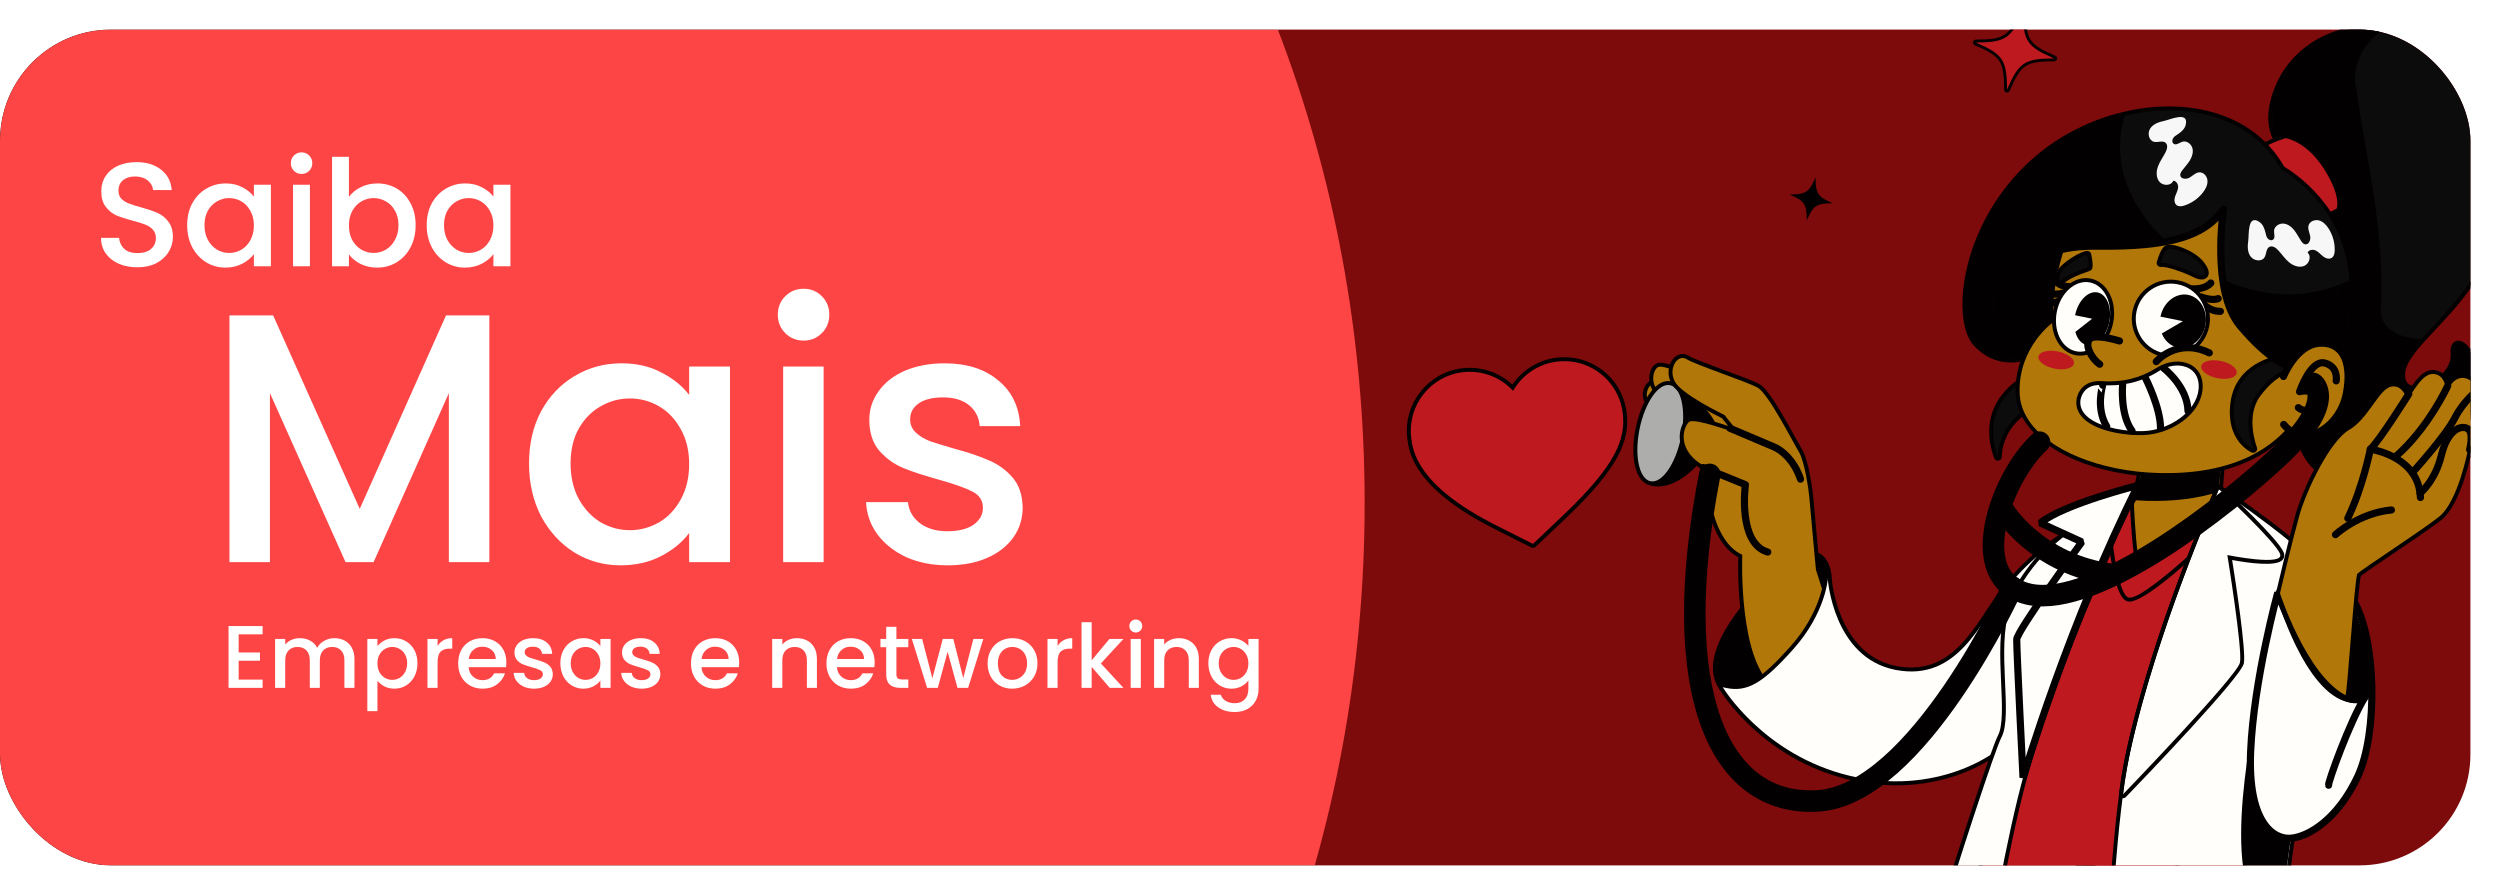 <svg width="338" height="121" viewBox="0 0 338 121" fill="none" xmlns="http://www.w3.org/2000/svg">
<g filter="url(#filter0_d_3319_18650)">
<g clip-path="url(#clip0_3319_18650)">
<rect width="334" height="113" rx="15" fill="#7D0B0B"/>
<path d="M271.315 8.308C271.224 8.29 271.158 8.21 271.157 8.117C271.137 4.178 270.677 3.484 267.057 1.931C266.972 1.894 266.924 1.803 266.942 1.711C266.961 1.621 267.041 1.555 267.134 1.554C271.072 1.533 271.767 1.073 273.32 -2.546C273.357 -2.632 273.448 -2.68 273.539 -2.661C273.63 -2.643 273.696 -2.563 273.697 -2.47C273.718 1.469 274.178 2.163 277.797 3.716C277.883 3.753 277.93 3.845 277.912 3.936C277.894 4.027 277.814 4.093 277.721 4.094C273.782 4.114 273.088 4.574 271.534 8.194C271.497 8.279 271.406 8.327 271.315 8.308Z" fill="#BF1920"/>
<path d="M273.5 -2.468C273.521 1.537 274.038 2.318 277.719 3.897C273.713 3.918 272.933 4.436 271.353 8.116C271.332 4.111 270.815 3.331 267.134 1.751C271.139 1.73 271.92 1.212 273.5 -2.468ZM273.578 -2.853C273.395 -2.89 273.212 -2.794 273.139 -2.623C271.614 0.929 270.996 1.338 267.132 1.358C266.946 1.359 266.786 1.491 266.749 1.673C266.712 1.855 266.808 2.038 266.979 2.112C270.53 3.636 270.94 4.253 270.96 8.118C270.962 8.304 271.093 8.464 271.275 8.501C271.457 8.538 271.64 8.442 271.714 8.271C273.238 4.719 273.856 4.31 277.721 4.29C277.906 4.289 278.066 4.158 278.103 3.975C278.14 3.793 278.044 3.61 277.873 3.537C274.322 2.012 273.912 1.395 273.892 -2.47C273.891 -2.656 273.76 -2.816 273.578 -2.853Z" fill="#020001"/>
<path d="M247.786 23.48C245.579 23.492 245.149 23.777 244.278 25.805C244.267 23.598 243.981 23.168 241.954 22.297C244.16 22.286 244.591 22.001 245.461 19.973C245.473 22.18 245.758 22.61 247.786 23.48Z" fill="#020001"/>
<path d="M207.205 69.796C207.182 69.792 207.16 69.784 207.138 69.772L202.133 67.248C191.283 61.775 190.732 56.975 190.524 55.169C190.274 52.984 190.888 50.832 192.256 49.11C193.624 47.388 195.58 46.301 197.765 46.05C198.63 45.951 199.497 45.988 200.342 46.159C201.91 46.477 203.38 47.268 204.518 48.401C205.845 46.303 208.072 44.895 210.545 44.611C211.409 44.512 212.276 44.549 213.122 44.72C216.626 45.431 219.255 48.297 219.663 51.852C220.064 55.347 218.84 58.912 211.508 65.87L207.442 69.728C207.378 69.789 207.289 69.813 207.205 69.796Z" fill="#BF1920"/>
<path d="M213.07 44.985C216.36 45.652 218.995 48.369 219.399 51.885C219.791 55.298 218.577 58.797 211.326 65.678L207.259 69.536L202.255 67.012C191.533 61.604 190.994 56.908 190.791 55.141C190.289 50.77 193.426 46.82 197.797 46.318C198.651 46.22 199.49 46.261 200.29 46.423C201.951 46.76 203.445 47.619 204.569 48.84C205.785 46.716 207.96 45.179 210.577 44.879C211.431 44.781 212.27 44.822 213.07 44.985ZM213.176 44.461C212.303 44.283 211.408 44.246 210.515 44.348C208.071 44.629 205.858 45.973 204.472 47.988C203.333 46.939 201.908 46.206 200.396 45.9C199.523 45.722 198.628 45.684 197.735 45.787C193.078 46.321 189.724 50.545 190.259 55.202C190.471 57.048 191.034 61.952 202.014 67.489L207.019 70.014C207.062 70.035 207.107 70.051 207.153 70.06C207.321 70.094 207.499 70.046 207.628 69.924L211.694 66.066C219.106 59.031 220.34 55.401 219.93 51.824C219.508 48.153 216.794 45.194 213.176 44.461Z" fill="#020001"/>
<path d="M228.989 56.676C228.981 56.673 228.147 56.333 226.081 55.778C224.482 55.348 223.148 54.404 222.762 53.428C222.579 52.966 222.612 52.512 222.857 52.116C223.662 50.819 225.041 50.952 225.1 50.958C225.108 50.958 225.116 50.96 225.124 50.962C225.155 50.968 225.183 50.979 225.21 50.995L229.957 53.874C230.062 53.938 230.11 54.065 230.073 54.182L229.347 56.508C229.324 56.58 229.273 56.639 229.205 56.671C229.152 56.696 229.094 56.702 229.038 56.69C229.022 56.688 229.005 56.683 228.989 56.676Z" fill="#B27709"/>
<path d="M225.068 51.225L229.816 54.104L229.089 56.431C229.089 56.431 228.264 56.089 226.148 55.521C224.033 54.953 222.357 53.428 223.082 52.259C223.807 51.089 225.068 51.225 225.068 51.225ZM225.175 50.701C225.159 50.697 225.142 50.694 225.126 50.693C225.061 50.686 223.519 50.538 222.627 51.976C222.335 52.446 222.295 52.983 222.511 53.527C222.926 54.578 224.332 55.586 226.01 56.037C228.051 56.585 228.876 56.921 228.885 56.925C228.916 56.938 228.949 56.947 228.982 56.954C229.094 56.977 229.21 56.963 229.316 56.914C229.451 56.85 229.554 56.733 229.599 56.59L230.326 54.263C230.399 54.028 230.303 53.774 230.092 53.646L225.345 50.767C225.293 50.736 225.235 50.713 225.175 50.701Z" fill="#020001"/>
<path d="M230.514 55.295C230.495 55.292 230.476 55.286 230.459 55.278C230.443 55.271 230.036 55.093 227.712 54.203C225.365 53.304 222.117 50.98 222.386 49.132C222.601 47.65 223.717 47.412 224.276 47.492C224.281 47.493 224.286 47.494 224.291 47.495C224.317 47.5 224.343 47.509 224.366 47.522L233.109 52.291C233.211 52.347 233.266 52.464 233.243 52.579L232.708 55.216C232.681 55.348 232.561 55.439 232.428 55.43L230.549 55.299C230.537 55.3 230.526 55.298 230.514 55.295Z" fill="#B27709"/>
<path d="M224.238 47.759L232.981 52.529L232.446 55.166L230.568 55.035C230.568 55.035 230.184 54.865 227.809 53.955C225.433 53.045 222.418 50.781 222.651 49.172C222.884 47.563 224.238 47.759 224.238 47.759ZM224.345 47.235C224.335 47.233 224.325 47.231 224.315 47.23C223.791 47.154 222.376 47.341 222.121 49.096C221.83 51.107 225.125 53.501 227.617 54.455C229.919 55.336 230.334 55.518 230.351 55.525C230.386 55.541 230.423 55.553 230.461 55.56C230.484 55.565 230.507 55.568 230.53 55.57L232.408 55.7C232.676 55.719 232.916 55.536 232.969 55.273L233.504 52.635C233.551 52.405 233.442 52.171 233.236 52.059L224.494 47.29C224.447 47.264 224.397 47.245 224.345 47.235Z" fill="#020001"/>
<path d="M233.007 55.55C232.938 55.536 232.877 55.495 232.838 55.436L230.87 52.468C230.22 52.26 226.463 51.025 224.617 49.679C223.268 48.695 223.091 47.292 223.351 46.39C223.534 45.75 223.924 45.333 224.367 45.302C224.524 45.291 224.723 45.31 224.976 45.362C226.098 45.589 227.917 46.377 227.994 46.41C228.266 46.566 234.02 49.908 234.56 50.28C235.127 50.67 236.516 54.708 236.928 55.937C236.959 56.027 236.939 56.127 236.875 56.199C236.812 56.27 236.715 56.302 236.622 56.283L233.007 55.55Z" fill="#B27709"/>
<path d="M224.923 45.625C226.03 45.85 227.887 46.657 227.887 46.657C227.887 46.657 233.871 50.132 234.408 50.502C234.945 50.872 236.675 56.023 236.675 56.023L233.06 55.29L231.041 52.243C231.041 52.243 226.744 50.901 224.774 49.465C222.804 48.029 223.526 45.632 224.386 45.571C224.525 45.561 224.71 45.582 224.923 45.625ZM225.029 45.101C224.752 45.045 224.53 45.024 224.348 45.037C223.79 45.077 223.309 45.568 223.093 46.318C222.81 47.303 222.999 48.832 224.459 49.897C226.266 51.214 229.841 52.417 230.699 52.695L232.615 55.586C232.693 55.704 232.816 55.786 232.954 55.814L236.569 56.547C236.756 56.585 236.95 56.52 237.076 56.377C237.202 56.234 237.243 56.034 237.182 55.853C236.367 53.426 235.278 50.451 234.712 50.062C234.164 49.684 228.401 46.337 228.156 46.195C228.138 46.184 228.119 46.175 228.101 46.167C228.023 46.133 226.178 45.334 225.029 45.101Z" fill="#020001"/>
<path d="M270.06 58.006C269.971 57.988 269.895 57.926 269.862 57.836C267.14 50.352 273.738 47.071 273.806 47.038C273.859 47.013 273.918 47.005 273.975 47.017C273.984 47.019 273.993 47.021 274.002 47.023C274.088 47.05 276.119 47.703 276.264 48.984C276.353 49.778 275.706 50.585 274.339 51.385C270.324 53.733 270.38 57.697 270.381 57.737C270.384 57.868 270.292 57.982 270.163 58.006C270.128 58.014 270.093 58.013 270.06 58.006Z" fill="#0C0C0C"/>
<path d="M273.921 47.28C273.921 47.28 278.413 48.693 274.203 51.156C269.994 53.618 270.113 57.746 270.113 57.746C267.442 50.403 273.921 47.28 273.921 47.28ZM274.027 46.756C273.913 46.733 273.795 46.748 273.689 46.798C273.619 46.831 266.806 50.22 269.61 57.928C269.675 58.108 269.829 58.233 270.006 58.269C270.073 58.283 270.143 58.284 270.213 58.271C270.471 58.222 270.654 57.992 270.647 57.73C270.643 57.575 270.604 53.88 274.473 51.617C275.96 50.747 276.632 49.877 276.529 48.956C276.367 47.528 274.315 46.843 274.082 46.77C274.063 46.764 274.045 46.76 274.027 46.756Z" fill="#020001"/>
<path d="M259.132 201.214C254.737 200.322 252.773 198.014 252.692 197.917C252.652 197.87 252.631 197.81 252.63 197.748C252.627 197.542 252.466 176.826 255.909 156.756C259.351 136.687 266.565 116.86 266.637 116.662C266.667 116.58 266.736 116.518 266.821 116.496C267.963 116.199 294.853 109.246 301.547 110.603C302.378 110.771 302.884 111.062 303.096 111.489C304.94 115.22 306.596 149.131 306.665 150.572L299.996 201.453C299.987 201.519 299.953 201.58 299.902 201.623C299.853 201.664 294.924 205.741 288.319 204.751C287.95 204.696 287.595 204.633 287.251 204.563L287.25 204.563C281.445 203.386 279.245 200.347 279.155 200.217C279.122 200.172 279.105 200.116 279.106 200.059L279.737 158.211L272.341 199.325C272.328 199.397 272.286 199.46 272.225 199.5C272.092 199.589 268.875 201.669 262.303 201.551C261.206 201.532 260.139 201.418 259.132 201.214Z" fill="#BF1920"/>
<path d="M301.494 110.867C302.206 111.011 302.679 111.252 302.856 111.61C304.697 115.333 306.398 150.587 306.398 150.587L299.73 201.42C299.73 201.42 294.921 205.472 288.359 204.488C287.994 204.433 287.643 204.371 287.304 204.302C281.536 203.132 279.374 200.065 279.374 200.065L280.055 154.94L272.078 199.279C272.078 199.279 268.873 201.403 262.309 201.286C261.154 201.265 260.115 201.142 259.186 200.954C254.831 200.071 252.897 197.748 252.897 197.748C252.897 197.748 252.694 177.081 256.172 156.803C259.651 136.525 266.888 116.756 266.888 116.756C266.888 116.756 294.783 109.506 301.494 110.867ZM301.6 110.343C294.846 108.973 267.897 115.941 266.753 116.239C266.584 116.283 266.446 116.408 266.386 116.573C266.313 116.771 259.092 136.619 255.645 156.713C252.198 176.806 252.36 197.546 252.362 197.753C252.364 197.877 252.407 197.995 252.486 198.09C252.57 198.191 254.592 200.569 259.079 201.479C260.102 201.686 261.185 201.801 262.3 201.821C268.954 201.941 272.237 199.816 272.374 199.726C272.496 199.645 272.579 199.518 272.605 199.375L279.421 161.486L278.839 200.059C278.837 200.172 278.871 200.282 278.937 200.375C279.03 200.507 281.29 203.63 287.198 204.828C287.551 204.9 287.915 204.964 288.28 205.018C295.004 206.026 299.872 202.002 300.076 201.83C300.178 201.744 300.244 201.623 300.262 201.491L306.93 150.658C306.934 150.626 306.935 150.595 306.934 150.563C306.864 149.119 305.206 115.154 303.337 111.374C303.085 110.865 302.517 110.529 301.6 110.343Z" fill="#020001"/>
<path d="M235.39 90.909C234.327 90.693 233.422 90.072 232.7 89.061C231.504 87.385 231.584 85.116 232.939 82.316C235.651 76.71 242.588 70.851 244.515 70.755C244.759 70.743 244.993 70.76 245.21 70.804C247.37 71.242 247.387 74.161 247.386 74.285C247.351 74.637 246.546 82.294 246.215 83.744C245.927 85.01 239.968 91.837 235.39 90.909Z" fill="#020001"/>
<path d="M245.157 71.068C247.127 71.468 247.12 74.286 247.12 74.286C247.12 74.286 246.286 82.236 245.956 83.686C245.683 84.88 239.8 91.532 235.443 90.649C234.508 90.459 233.642 89.922 232.918 88.908C228.824 83.174 241.928 71.154 244.528 71.025C244.757 71.013 244.966 71.029 245.157 71.068ZM245.263 70.544C245.024 70.495 244.768 70.477 244.502 70.491C242.316 70.599 235.292 76.841 232.699 82.201C231.298 85.096 231.225 87.457 232.483 89.219C233.245 90.286 234.205 90.944 235.337 91.173C240.049 92.129 246.18 85.107 246.477 83.805C246.811 82.34 247.618 74.668 247.652 74.342L247.655 74.287C247.654 74.155 247.636 71.025 245.263 70.544Z" fill="#020001"/>
<path d="M223.487 61.435C223.342 61.406 223.2 61.367 223.059 61.318L222.886 61.006L225.82 48.075L226.233 47.914C226.421 48.044 230.861 51.129 231.681 53.369C232.132 54.602 230.973 56.738 229.623 58.308C227.619 60.639 225.325 61.808 223.487 61.435Z" fill="#020001"/>
<path d="M226.08 48.134C226.08 48.134 230.629 51.275 231.429 53.461C232.203 55.574 227.31 61.937 223.54 61.173C223.407 61.146 223.276 61.11 223.147 61.065L226.08 48.134ZM226.384 47.694L225.558 48.016L222.625 60.947L222.972 61.571C223.121 61.623 223.277 61.666 223.434 61.697C225.369 62.09 227.759 60.888 229.826 58.483C231.124 56.973 232.454 54.704 231.932 53.278C231.082 50.958 226.575 47.826 226.384 47.694Z" fill="#020001"/>
<path d="M223.098 61.325C221.38 60.976 220.636 57.735 221.405 53.946C222.173 50.156 224.121 47.46 225.839 47.809C227.557 48.157 228.301 51.399 227.532 55.188C226.764 58.978 224.816 61.673 223.098 61.325Z" fill="#ADADAB"/>
<path d="M225.786 48.073C227.333 48.386 227.998 51.549 227.27 55.137C226.542 58.725 224.698 61.378 223.151 61.065C221.604 60.751 220.939 57.588 221.667 54C222.394 50.413 224.239 47.759 225.786 48.073ZM225.892 47.548C223.996 47.164 221.954 49.892 221.143 53.894C220.331 57.897 221.149 61.204 223.045 61.589C224.941 61.973 226.983 59.245 227.794 55.243C228.606 51.241 227.789 47.933 225.892 47.548Z" fill="#020001"/>
<path d="M241.144 89.763C240.714 89.676 240.271 89.48 239.828 89.182C234.99 85.924 235.227 72.93 235.282 71.171C230.87 68.996 230.517 60.661 230.489 59.348C228.114 58.076 227.486 56.515 227.381 55.42C227.268 54.246 227.723 53.205 228.208 52.822C228.391 52.678 228.738 52.563 229.93 52.805C231.342 53.091 233.315 53.752 234.451 54.152L232.982 52.321C232.341 52.011 227.038 49.412 226.163 47.636C225.615 46.525 225.864 45.386 226.354 44.75C226.722 44.273 227.234 44.047 227.725 44.147C227.879 44.178 228.03 44.24 228.171 44.331C228.753 44.704 230.945 45.516 233.066 46.3C235.115 47.059 237.051 47.775 237.763 48.172C238.864 48.785 240.749 52.099 242.584 55.44C242.957 56.119 243.252 56.655 243.419 56.927C244.273 58.318 244.816 62.275 244.916 63.559C245.034 65.053 245.728 72.447 245.778 72.969L246.889 76.477C247.36 79.249 246.329 86.362 243.702 88.902C242.92 89.659 242.059 89.948 241.144 89.763C241.145 89.763 241.144 89.763 241.144 89.763Z" fill="#B27709"/>
<path d="M227.673 44.411C227.791 44.435 227.911 44.483 228.027 44.559C229.192 45.307 236.187 47.604 237.634 48.409C239.08 49.214 242.422 55.817 243.192 57.07C243.962 58.323 244.528 62.022 244.65 63.584C244.773 65.144 245.515 73.026 245.515 73.026L246.634 76.562C247.208 79.957 245.358 90.348 241.196 89.504C240.81 89.426 240.402 89.25 239.976 88.963C234.959 85.584 235.555 71.007 235.555 71.007C230.803 68.878 230.753 59.189 230.753 59.189C226.426 56.956 227.619 53.63 228.373 53.035C228.572 52.879 229.142 52.922 229.876 53.07C231.928 53.487 235.254 54.729 235.254 54.729L233.152 52.109C233.152 52.109 227.283 49.309 226.403 47.522C225.611 45.913 226.615 44.197 227.673 44.411ZM227.779 43.887C227.186 43.767 226.575 44.029 226.143 44.589C225.603 45.291 225.324 46.543 225.923 47.757C226.817 49.572 231.827 52.062 232.812 52.538L233.664 53.601C232.537 53.222 231.091 52.77 229.983 52.546C228.935 52.333 228.373 52.353 228.042 52.615C227.501 53.042 226.992 54.181 227.114 55.449C227.224 56.587 227.859 58.198 230.225 59.512C230.278 61.229 230.753 69.056 235.01 71.334C234.95 73.648 234.858 86.16 239.678 89.406C240.151 89.725 240.626 89.933 241.091 90.028C242.084 90.229 243.052 89.907 243.89 89.096C246.574 86.499 247.632 79.254 247.162 76.471C247.158 76.447 247.153 76.423 247.145 76.399L246.043 72.918C245.975 72.203 245.299 65.01 245.184 63.541C245.082 62.24 244.529 58.223 243.648 56.789C243.484 56.523 243.191 55.988 242.819 55.312C240.964 51.937 239.056 48.588 237.894 47.941C237.164 47.534 235.219 46.814 233.16 46.052C231.151 45.308 228.873 44.466 228.316 44.108C228.146 43.999 227.965 43.925 227.779 43.887Z" fill="#020001"/>
<path d="M250.987 101.361C250.656 101.294 250.322 101.22 249.987 101.139C238.367 98.341 232.743 89.138 232.688 89.045L232.985 88.649C233.138 88.689 233.288 88.724 233.436 88.754C236.196 89.313 238.175 88.155 242.257 83.589C246.488 78.857 246.849 74.313 246.852 74.267L247.386 74.268C247.393 74.372 248.196 84.658 256.243 86.29C256.243 86.29 256.356 86.312 256.356 86.312C262.967 87.577 266.17 82.683 268.995 78.364C269.705 77.279 270.376 76.254 271.077 75.357C274.587 70.871 278.929 68.289 278.973 68.263L279.372 68.539C279.22 69.43 275.623 90.4 273.405 94.306C271.344 97.934 262.653 103.727 250.987 101.361Z" fill="#FFFEFB"/>
<path d="M279.107 68.494C279.107 68.494 275.391 90.265 273.17 94.175C271.013 97.974 262.216 103.366 251.039 101.099C250.711 101.033 250.381 100.959 250.049 100.879C238.404 98.075 232.917 88.908 232.917 88.908C233.075 88.949 233.229 88.985 233.382 89.016C236.244 89.597 238.327 88.386 242.456 83.767C246.806 78.902 247.118 74.287 247.118 74.287C247.118 74.287 247.843 84.86 256.189 86.552C256.227 86.56 256.267 86.568 256.305 86.575C264.759 88.193 267.768 80.02 271.286 75.522C274.805 71.024 279.107 68.494 279.107 68.494ZM278.836 68.033C278.656 68.138 274.406 70.666 270.865 75.193C270.157 76.099 269.484 77.129 268.77 78.218C265.991 82.467 262.84 87.282 256.405 86.051L256.296 86.029C248.452 84.438 247.659 74.352 247.652 74.25L246.585 74.251C246.582 74.295 246.219 78.757 242.057 83.412C238.054 87.889 236.132 89.028 233.489 88.492C233.345 88.463 233.2 88.429 233.052 88.39L232.458 89.183C232.687 89.565 238.196 98.575 249.925 101.399C250.259 101.48 250.599 101.555 250.934 101.623C262.735 104.016 271.543 98.125 273.636 94.439C275.877 90.492 279.482 69.476 279.634 68.584L278.836 68.033Z" fill="#020001"/>
<path d="M233.895 53.905C233.895 53.905 238.824 55.996 239.843 56.424C240.863 56.852 242.544 58.167 243.43 60.78" stroke="#020001" stroke-width="0.97" stroke-miterlimit="10" stroke-linecap="round" stroke-linejoin="round"/>
<path d="M230.279 59.211L235.977 61.528C235.977 61.528 234.901 69.452 238.997 70.637" stroke="#020001" stroke-width="0.97" stroke-miterlimit="10" stroke-linecap="round" stroke-linejoin="round"/>
<path d="M317.53 61.566C312.659 60.578 309.953 56.562 310.47 51.087C311.523 39.918 308.533 17.428 308.312 15.789C307.836 15.317 305.537 12.629 308.185 7.051C310.279 2.643 315.911 -1.417 323.329 0.088C325.265 0.48 327.211 1.24 329.114 2.344C338.954 8.058 338.681 16.497 337.382 26.13C336.529 32.455 332.387 36.867 329.059 40.413C326.89 42.723 325.018 44.718 324.907 46.475C324.839 47.564 325.27 48.234 326.154 48.414C327.275 48.641 328.892 48.059 330.088 46.998C330.702 46.453 331.714 45.314 331.593 43.81C331.541 43.177 331.651 42.736 331.917 42.5C332.085 42.351 332.311 42.295 332.55 42.344C333.284 42.492 334.091 43.532 334.559 44.929C335.112 46.585 335.901 50.998 331.283 56.209C327.565 60.403 322.167 62.506 317.53 61.566Z" fill="#0C0C0C"/>
<path d="M323.275 0.35C325.108 0.722 327.022 1.44 328.978 2.576C338.303 7.99 338.533 15.572 337.115 26.095C335.696 36.618 324.925 41.906 324.638 46.458C324.554 47.806 325.182 48.49 326.099 48.676C328.28 49.119 332.096 46.747 331.857 43.789C331.783 42.88 332.074 42.521 332.495 42.606C334.021 42.916 337.259 49.062 331.081 56.032C327.154 60.464 321.814 62.163 317.582 61.305C313.32 60.441 310.181 56.984 310.735 51.113C311.839 39.411 308.562 15.661 308.562 15.661C308.562 15.661 305.606 13.104 308.425 7.167C310.652 2.475 316.372 -1.049 323.275 0.35ZM323.383 -0.174L323.381 -0.174C315.821 -1.707 310.078 2.438 307.942 6.937C305.332 12.435 307.434 15.246 308.057 15.912C308.353 18.121 311.238 40.088 310.203 51.062C309.673 56.686 312.46 60.812 317.476 61.829C322.205 62.788 327.702 60.652 331.482 56.387C336.193 51.072 335.379 46.545 334.811 44.845C334.314 43.359 333.426 42.249 332.602 42.082C332.277 42.016 331.97 42.094 331.737 42.3C331.405 42.596 331.266 43.111 331.324 43.832C331.436 45.221 330.485 46.286 329.908 46.798C328.789 47.791 327.231 48.361 326.205 48.153C325.449 47.999 325.111 47.457 325.172 46.493C325.277 44.832 327.119 42.87 329.252 40.598C332.606 37.024 336.781 32.577 337.645 26.167C338.957 16.437 339.23 7.911 329.247 2.114C327.319 0.993 325.346 0.224 323.383 -0.174Z" fill="#020001"/>
<path d="M331.862 43.789C332.202 47.992 324.357 51.011 324.644 46.459C324.734 45.033 325.852 43.536 327.389 41.828C324.566 41.828 321.738 40.42 321.887 37.867C322.441 27.062 319.947 17.822 318.609 8.272C317.787 5.228 319.427 1.737 322.11 0.162C315.736 -0.639 310.531 2.744 308.43 7.168C305.611 13.104 308.567 15.661 308.567 15.661C308.567 15.661 311.844 39.413 310.74 51.114C309.636 62.815 323.203 64.927 331.086 56.033C338.968 47.139 331.522 39.587 331.862 43.789Z" fill="#020001"/>
<path d="M313.453 25.683C313.425 25.677 313.398 25.667 313.374 25.653C312.967 25.421 303.448 19.941 305.271 16.196C305.286 16.166 305.306 16.139 305.33 16.116C305.365 16.084 306.228 15.304 308.925 14.419C308.963 14.407 309.004 14.403 309.043 14.408C309.043 14.408 309.081 14.413 309.152 14.427C309.641 14.526 312.192 15.196 314.414 18.662C316.879 22.505 316.197 24.23 316.167 24.302C316.143 24.36 316.098 24.408 316.041 24.437L313.626 25.66C313.572 25.687 313.51 25.694 313.453 25.683Z" fill="#BF1920"/>
<path d="M309.097 14.69C309.592 14.79 312.028 15.44 314.187 18.807C316.603 22.576 315.919 24.199 315.919 24.199L313.503 25.422C313.503 25.422 303.775 19.876 305.509 16.314C305.509 16.314 306.333 15.551 309.006 14.675C309.006 14.675 309.038 14.678 309.097 14.69ZM309.204 14.166C309.121 14.149 309.076 14.143 309.076 14.143C308.999 14.134 308.914 14.141 308.84 14.166C306.133 15.053 305.239 15.835 305.145 15.921C305.097 15.966 305.057 16.02 305.028 16.079C303.129 19.98 312.198 25.294 313.238 25.886C313.288 25.915 313.342 25.935 313.397 25.946C313.513 25.969 313.636 25.954 313.745 25.899L316.16 24.676C316.273 24.619 316.362 24.523 316.411 24.407C316.492 24.214 317.133 22.412 314.637 18.519C312.357 14.962 309.711 14.269 309.204 14.166Z" fill="#020001"/>
<path d="M270.629 44.62C269.369 44.364 268.222 43.723 267.218 42.715C266.073 41.564 265.484 39.264 265.603 36.404C265.817 31.255 268.515 23.159 275.418 17.284C281.591 12.031 290.319 9.598 297.655 11.086C302.569 12.082 306.366 14.727 308.638 18.737C309.465 19.208 317.215 23.884 317.898 33.661C318.437 41.381 316.037 46.871 313.612 49.435C312.384 50.732 311.063 51.408 309.791 51.39C308.616 51.373 304.926 50.737 298.826 49.5C288.897 47.487 275.669 44.505 274.456 44.231C274.072 44.401 272.524 45.004 270.629 44.62Z" fill="#0C0C0C"/>
<path d="M297.6 11.348C302.124 12.265 306.069 14.704 308.441 18.933C308.441 18.933 316.914 23.432 317.63 33.679C318.346 43.926 313.723 51.179 309.794 51.123C308.484 51.104 304.117 50.3 298.878 49.238C288.398 47.113 274.425 43.95 274.425 43.95C274.425 43.95 272.76 44.779 270.68 44.358C269.64 44.147 268.497 43.624 267.406 42.526C264.133 39.236 265.664 25.934 275.59 17.488C281.691 12.295 290.381 9.885 297.6 11.348ZM297.707 10.824L297.706 10.824C290.293 9.321 281.476 11.777 275.243 17.081C268.282 23.004 265.56 30.941 265.334 36.393C265.21 39.37 265.811 41.683 267.026 42.904C268.067 43.95 269.26 44.616 270.574 44.883C272.423 45.258 273.963 44.726 274.479 44.511C276.121 44.882 289.032 47.788 298.771 49.763C304.974 51.021 308.577 51.641 309.786 51.658C311.135 51.677 312.525 50.972 313.805 49.619C316.269 47.014 318.709 41.448 318.163 33.642C317.487 23.959 309.967 19.204 308.834 18.542C306.517 14.498 302.673 11.831 297.707 10.824Z" fill="#020001"/>
<path d="M289.635 74.738C288.786 74.566 287.935 74.252 287.106 73.806C285.075 72.712 283.907 71.35 283.634 69.758C283.218 67.33 285.039 65.292 285.116 65.207C285.14 65.18 285.168 65.16 285.2 65.145L288.474 63.59L289.443 58.811C289.466 58.696 289.562 58.61 289.678 58.598L300.309 57.538C300.336 57.535 300.363 57.537 300.389 57.542C300.439 57.553 300.486 57.577 300.523 57.614C300.579 57.669 300.608 57.746 300.602 57.826L300.094 64.397C300.23 64.805 300.968 67.239 299.991 69.323C299.164 71.08 295.013 75.829 289.635 74.738Z" fill="#B27709"/>
<path d="M300.335 57.807L299.822 64.433C299.822 64.433 300.761 67.052 299.748 69.211C298.87 71.081 294.835 75.523 289.689 74.48C288.894 74.319 288.073 74.027 287.233 73.574C280.954 70.192 285.315 65.39 285.315 65.39L288.709 63.778L289.704 58.868L300.335 57.807ZM300.442 57.283C300.39 57.272 300.336 57.269 300.282 57.275L289.652 58.335C289.418 58.358 289.227 58.531 289.181 58.761L288.238 63.409L285.086 64.906C285.023 64.936 284.966 64.978 284.919 65.029C284.838 65.119 282.933 67.251 283.371 69.806C283.659 71.484 284.873 72.91 286.98 74.045C287.832 74.503 288.707 74.826 289.582 75.003C295.183 76.139 299.348 71.321 300.232 69.438C301.214 67.344 300.541 64.922 300.364 64.367L300.869 57.848C300.881 57.69 300.823 57.535 300.709 57.424C300.635 57.351 300.542 57.303 300.442 57.283Z" fill="#020001"/>
<path d="M301.854 34.35C292.601 30.355 284.251 21.918 287.239 11.654C283.025 12.653 278.92 14.654 275.588 17.489C265.662 25.936 264.131 39.238 267.404 42.528C270.677 45.818 274.422 43.951 274.422 43.951C274.422 43.951 305.862 51.068 309.791 51.124C313.696 51.18 318.284 44.015 317.637 33.868C312.964 36.234 307.276 36.423 301.854 34.35Z" fill="#020001"/>
<path d="M288.739 63.638C289.225 63.673 289.714 63.699 290.204 63.713C293.726 63.81 297.035 63.439 299.973 62.496L300.336 57.807L289.706 58.867L288.738 63.638L288.739 63.638Z" fill="#020001"/>
<path d="M276.718 122.677C272.598 121.841 269.221 119.906 266.682 116.925C266.623 116.855 266.604 116.76 266.63 116.673C269.755 106.439 279.997 73.007 280.593 72.469C281.003 72.099 284.041 67.329 285.983 64.213C286.041 64.119 286.152 64.071 286.26 64.092C286.261 64.092 286.262 64.092 286.263 64.093C286.37 64.114 286.453 64.199 286.473 64.307L288.295 74.349L300.934 66.203C300.994 66.164 301.065 66.151 301.132 66.165C301.165 66.172 301.195 66.184 301.224 66.202C301.313 66.259 301.359 66.362 301.344 66.467L293.201 120.93C293.187 121.026 293.123 121.106 293.033 121.14C292.952 121.173 284.731 124.302 276.718 122.677Z" fill="#BF1920"/>
<path d="M301.08 66.429L292.937 120.893C292.937 120.893 284.799 124.044 276.771 122.416C273.216 121.695 269.682 120.037 266.886 116.752C266.886 116.752 280.185 73.199 280.772 72.669C281.36 72.14 286.211 64.356 286.211 64.356L288.104 74.792L301.08 66.429ZM301.186 65.905C301.051 65.878 300.909 65.903 300.79 65.98L288.487 73.909L286.737 64.261C286.698 64.046 286.531 63.876 286.317 63.833C286.315 63.832 286.313 63.832 286.311 63.831C286.094 63.789 285.873 63.886 285.756 64.074C283.917 67.025 280.84 71.86 280.411 72.275C280.213 72.454 279.938 72.702 273.098 94.751C269.738 105.582 266.408 116.488 266.374 116.597C266.321 116.771 266.36 116.961 266.479 117.1C269.057 120.127 272.484 122.093 276.665 122.941C284.753 124.581 292.792 121.523 293.13 121.392C293.309 121.323 293.437 121.163 293.466 120.973L301.609 66.509C301.64 66.301 301.547 66.094 301.37 65.981C301.313 65.943 301.25 65.918 301.186 65.905Z" fill="#020001"/>
<path d="M286.006 59.563C278.123 57.965 272.935 53.872 272.788 49.137C272.609 43.381 276.6 39.991 277.359 39.399C276.942 33.129 280.026 26.343 280.057 26.275C282.373 21.35 290.231 14.966 299.744 16.895C301.228 17.196 302.711 17.695 304.153 18.378C315.488 23.745 316.048 39.372 312.857 48.243C309.933 56.376 302.642 60.516 291.773 60.217C289.816 60.162 287.876 59.943 286.007 59.564L286.006 59.563Z" fill="#B27709"/>
<path d="M299.689 17.158C301.108 17.446 302.563 17.923 304.037 18.621C315.115 23.866 315.791 39.291 312.604 48.154C309.417 57.017 301.38 60.215 291.778 59.95C289.82 59.896 287.89 59.674 286.056 59.302C278.898 57.85 273.207 54.11 273.053 49.13C272.859 42.873 277.634 39.526 277.634 39.526C277.159 33.212 280.298 26.387 280.298 26.387C282.64 21.409 290.436 15.282 299.689 17.158ZM299.795 16.634C290.141 14.676 282.165 21.161 279.814 26.16C279.683 26.443 276.713 32.983 277.081 39.273C276.065 40.08 272.341 43.433 272.518 49.147C272.669 54.01 277.941 58.202 285.95 59.826C287.835 60.209 289.791 60.43 291.764 60.484C302.759 60.788 310.14 56.587 313.107 48.335C316.33 39.371 315.749 23.575 304.265 18.137C302.804 17.445 301.3 16.939 299.795 16.634Z" fill="#020001"/>
<path d="M304.583 56.94C304.565 56.937 304.548 56.931 304.53 56.924C304.496 56.909 301.112 55.389 301.845 50.335C302.576 45.287 307.698 44.432 307.751 44.424C307.782 44.419 307.813 44.42 307.845 44.426C307.857 44.428 307.868 44.431 307.879 44.435L309.66 45.052C309.736 45.079 309.796 45.137 309.824 45.213C309.851 45.288 309.844 45.372 309.803 45.441L309.355 46.198C309.309 46.276 309.227 46.325 309.136 46.329C309.124 46.33 307.597 46.463 305.404 49.343C303.202 52.235 304.868 56.538 304.885 56.581C304.925 56.681 304.9 56.796 304.823 56.871C304.758 56.932 304.669 56.958 304.583 56.94Z" fill="#0C0C0C"/>
<path d="M307.792 44.691L309.573 45.307L309.125 46.064C309.125 46.064 307.514 46.133 305.192 49.183C302.869 52.233 304.637 56.681 304.637 56.681C304.637 56.681 301.398 55.286 302.11 50.376C302.822 45.465 307.792 44.691 307.792 44.691ZM307.898 44.166C307.836 44.153 307.772 44.151 307.709 44.161C307.656 44.17 302.34 45.057 301.58 50.298C300.818 55.554 304.276 57.108 304.425 57.171C304.459 57.186 304.494 57.197 304.53 57.205C304.701 57.239 304.881 57.189 305.009 57.064C305.164 56.913 305.213 56.684 305.133 56.482C305.117 56.441 303.509 52.274 305.617 49.506C307.708 46.758 309.146 46.598 309.16 46.596C309.332 46.581 309.498 46.483 309.585 46.335L310.033 45.578C310.115 45.44 310.13 45.272 310.075 45.121C310.019 44.971 309.899 44.853 309.747 44.8L307.967 44.184C307.944 44.177 307.921 44.17 307.898 44.166Z" fill="#020001"/>
<path d="M309.427 45.545C309.427 45.545 306.845 44.821 302.865 40.068C298.886 35.314 300.621 24.287 300.621 24.287C298.091 27.929 293.35 29.403 283.56 29.281C273.77 29.158 271.966 34.165 271.698 36.905C271.429 39.645 274.195 40.134 274.195 40.134C274.195 40.134 272.164 41.887 270.205 39.924C268.247 37.962 270.583 27.35 274.372 23.491C278.162 19.633 290.105 10.882 301.33 15.254C312.556 19.625 315.617 28.516 316.08 36.052C316.543 43.589 309.427 45.545 309.427 45.545Z" fill="#0C0C0C"/>
<path d="M301.859 34.35C301.403 34.153 300.951 33.942 300.5 33.724C300.825 36.11 301.516 38.45 302.869 40.065C306.848 44.818 309.43 45.542 309.43 45.542C309.43 45.542 316.546 43.586 316.083 36.05C316.053 35.573 316.014 35.091 315.962 34.605C311.641 36.244 306.647 36.18 301.859 34.35Z" fill="#020001"/>
<path d="M283.562 29.278C287.412 29.326 290.477 29.127 292.938 28.647C289.136 25.139 286.555 20.687 286.633 15.653C281.055 17.733 276.468 21.357 274.375 23.489C270.585 27.347 268.249 37.959 270.208 39.922C272.166 41.885 274.197 40.131 274.197 40.131C274.197 40.131 271.431 39.642 271.7 36.902C271.968 34.163 273.772 29.156 283.562 29.278Z" fill="#020001"/>
<path d="M274.197 40.132C274.197 40.132 271.43 39.643 271.699 36.903C271.969 34.163 273.772 29.156 283.562 29.279C293.352 29.401 298.093 27.927 300.622 24.285C300.622 24.285 298.888 35.312 302.867 40.066C306.846 44.819 309.428 45.543 309.428 45.543" stroke="#020001" stroke-width="0.97" stroke-miterlimit="10" stroke-linecap="round" stroke-linejoin="round"/>
<path d="M308.724 46.902C308.724 46.902 310.414 42.683 313.482 42.412C316.551 42.141 318.084 44.697 317.234 49.205C316.384 53.713 311.581 56.843 308.756 53.385" fill="#B27709"/>
<path d="M308.724 46.902C308.724 46.902 310.414 42.683 313.482 42.412C316.551 42.141 318.084 44.697 317.234 49.205C316.384 53.713 311.581 56.843 308.756 53.385" stroke="#020001" stroke-width="0.97" stroke-miterlimit="10" stroke-linecap="round" stroke-linejoin="round"/>
<path d="M315.854 47.494C315.854 47.494 316.202 45.556 314.29 45.077C312.379 44.598 310.901 48.955 310.901 48.955C310.901 48.955 312.219 48.538 313.138 49.409C314.056 50.28 312.182 52.32 310.737 51.113" stroke="#020001" stroke-width="0.97" stroke-miterlimit="10" stroke-linecap="round" stroke-linejoin="round"/>
<path d="M263.376 159.6C263.02 159.512 254.654 157.404 253.133 154.854C251.557 152.212 268.545 98.996 270.356 95.57C271.087 94.186 270.958 91.351 270.821 88.349C270.665 84.925 270.487 81.045 271.493 78.178C273.463 72.558 278.45 68.252 281.131 66.859C283.958 65.389 288.931 61.434 288.982 61.394L289.388 61.723C289.271 61.956 277.629 85.286 273.061 103.947C268.489 122.624 263.753 159.009 263.705 159.375L263.376 159.6Z" fill="#FFFEFB"/>
<path d="M289.149 61.605C289.149 61.605 277.43 84.978 272.802 103.886C268.174 122.793 263.441 159.343 263.441 159.343C263.441 159.343 254.845 157.203 253.364 154.719C251.883 152.236 268.983 98.745 270.592 95.698C272.203 92.651 269.862 83.642 271.745 78.268C273.629 72.895 278.371 68.597 281.255 67.098C284.139 65.599 289.149 61.605 289.149 61.605ZM288.816 61.186C288.766 61.225 283.813 65.165 281.008 66.623C278.291 68.035 273.237 72.397 271.241 78.091C270.218 81.007 270.397 84.915 270.554 88.363C270.689 91.327 270.817 94.127 270.12 95.447C269.25 97.093 264.481 111.583 260.307 125.263C251.801 153.142 252.631 154.535 252.904 154.992C254.454 157.592 262.409 159.637 263.311 159.861L263.971 159.411C264.018 159.046 268.753 122.674 273.322 104.012C277.882 85.381 289.511 62.077 289.627 61.843L288.816 61.186Z" fill="#020001"/>
<path d="M287.748 77.059C287.656 77.04 287.572 77.007 287.499 76.959C285.911 75.918 285.29 68.728 285.224 67.912C285.218 67.781 285.096 64.895 286.303 63.859C286.692 63.526 287.167 63.413 287.716 63.524C287.819 63.545 287.926 63.574 288.037 63.612C288.142 63.648 288.213 63.744 288.218 63.855C288.382 67.735 288.755 71.973 289.106 72.596C289.723 72.405 292.697 69.706 294.882 67.721C296.939 65.853 298.883 64.088 299.728 63.556C300.009 63.379 300.227 63.315 300.414 63.353C300.561 63.382 300.679 63.475 300.747 63.615C301.136 64.412 299.654 67.507 299.191 68.437C299.177 68.464 299.159 68.489 299.137 68.51C298.183 69.427 289.764 77.468 287.748 77.059Z" fill="#BF1920"/>
<path d="M300.363 63.611C301.211 63.783 298.952 68.314 298.952 68.314C298.952 68.314 289.739 77.187 287.803 76.795C287.744 76.783 287.692 76.762 287.647 76.733C286.122 75.733 285.492 67.888 285.492 67.888C285.492 67.888 285.275 63.299 287.664 63.783C287.756 63.802 287.852 63.828 287.952 63.863C287.952 63.863 288.314 72.437 288.979 72.852C288.988 72.858 288.999 72.862 289.011 72.864C289.871 73.039 297.944 64.993 299.872 63.779C300.094 63.639 300.253 63.589 300.363 63.611ZM300.469 63.087C300.128 63.018 299.802 63.19 299.586 63.326C298.721 63.871 296.769 65.644 294.702 67.521C292.773 69.272 290.208 71.602 289.251 72.202C288.943 71.061 288.631 67.265 288.486 63.84C288.476 63.62 288.333 63.428 288.125 63.357C288.005 63.316 287.885 63.283 287.77 63.26C287.145 63.133 286.578 63.27 286.13 63.654C284.846 64.755 284.942 67.594 284.957 67.914C285.067 69.284 285.694 76.092 287.353 77.181C287.454 77.247 287.57 77.294 287.696 77.319C289.748 77.736 297.113 70.827 299.322 68.7C299.366 68.658 299.403 68.608 299.429 68.553C300.358 66.691 301.381 64.303 300.987 63.495C300.883 63.279 300.699 63.134 300.469 63.087Z" fill="#020001"/>
<path d="M289.148 61.604C289.148 61.604 279.103 64.102 275.854 66.708L281.463 69.274C281.463 69.274 272.69 81.301 272.661 82.451C272.632 83.602 273.514 101.138 273.514 101.138C273.514 101.138 279.786 80.019 289.206 61.322" fill="#FFFEFB"/>
<path d="M289.148 61.604C289.148 61.604 279.103 64.102 275.854 66.708L281.463 69.274C281.463 69.274 272.69 81.301 272.661 82.451C272.632 83.602 273.514 101.138 273.514 101.138C273.514 101.138 279.786 80.019 289.206 61.322" stroke="#020001" stroke-width="0.97" stroke-miterlimit="10" stroke-linecap="round" stroke-linejoin="bevel"/>
<path d="M295.037 167.949C290.631 167.056 286.963 165.658 284.135 163.795L284.015 163.57C284.016 163.079 284.181 114.237 287.679 97.894C291.176 81.552 299.669 62.218 299.754 62.025L300.148 61.911C300.714 62.292 314.011 71.272 314.951 74.548C315.464 76.336 313.783 86.376 312.003 97.005C310.572 105.549 309.093 114.384 309.141 117.078C309.164 118.406 309.345 121.295 309.574 124.953C310.349 137.356 311.792 160.442 309.957 168.783L309.714 168.993C309.644 168.996 302.515 169.466 295.037 167.949Z" fill="#FFFEFB"/>
<path d="M299.999 62.132C299.999 62.132 313.769 71.4 314.693 74.62C315.617 77.841 308.768 111.208 308.873 117.081C308.978 122.955 312.06 157.979 309.696 168.724C309.696 168.724 302.619 169.214 295.089 167.687C291.324 166.923 287.446 165.656 284.282 163.57C284.282 163.57 284.408 114.454 287.94 97.949C291.472 81.444 299.999 62.132 299.999 62.132ZM300.297 61.688L299.509 61.916C299.424 62.109 290.92 81.468 287.417 97.837C283.914 114.207 283.748 163.078 283.747 163.569L283.987 164.017C286.844 165.9 290.543 167.311 294.983 168.211C302.496 169.735 309.661 169.263 309.733 169.258L310.218 168.839C312.062 160.461 310.617 137.351 309.84 124.935C309.612 121.281 309.432 118.394 309.408 117.072C309.36 114.402 310.837 105.579 312.266 97.046C314.362 84.526 315.7 76.19 315.207 74.473C314.257 71.16 301.723 62.648 300.297 61.688Z" fill="#020001"/>
<path d="M309.002 119.989C308.931 118.716 308.883 117.723 308.872 117.079C308.827 114.593 310.028 107.184 311.359 99.219L305.573 89.411C305.573 89.411 300.165 111.716 305.037 118.511C306.245 120.196 307.62 120.494 309.002 119.989Z" fill="#020001"/>
<path d="M300.002 62.129C300.002 62.129 307.603 69.168 308.263 70.895C308.924 72.622 301.136 71.043 301.136 71.043C301.136 71.043 303.207 83.79 302.843 85.585C302.479 87.38 287.036 103.389 287.036 103.389C287.036 103.389 287.933 90.647 300.002 62.129ZM300.108 61.604C300.037 61.59 299.963 61.59 299.89 61.606C299.719 61.642 299.577 61.759 299.509 61.92C287.544 90.192 286.512 103.222 286.502 103.35C286.487 103.575 286.613 103.785 286.818 103.877C286.854 103.893 286.892 103.905 286.93 103.912C287.106 103.948 287.292 103.893 287.421 103.759C290.018 101.068 302.991 87.545 303.367 85.691C303.699 84.051 302.252 74.652 301.785 71.713C304.005 72.124 307.794 72.655 308.621 71.678C308.85 71.408 308.9 71.062 308.763 70.704C308.078 68.912 301.153 62.465 300.366 61.736C300.292 61.669 300.203 61.623 300.108 61.604Z" fill="#020001"/>
<path d="M318.178 77.167C321.296 82.361 321.506 95.136 318.767 100.973C316.028 106.809 312.104 109.124 309.731 109.329C307.359 109.534 303.857 107.192 304.288 97.54C304.719 87.888 307.953 76.121 307.953 76.121C307.953 76.121 309.687 81.422 313.409 86.796C317.131 92.17 319.726 90.282 319.726 90.282C317.674 93.581 314.697 101.875 314.826 102.161" fill="#FFFEFB"/>
<path d="M318.178 77.167C321.296 82.361 321.506 95.136 318.767 100.973C316.028 106.809 312.104 109.124 309.731 109.329C307.359 109.534 303.857 107.192 304.288 97.54C304.719 87.888 307.953 76.121 307.953 76.121C307.953 76.121 309.687 81.422 313.409 86.796C317.131 92.17 319.726 90.282 319.726 90.282C317.674 93.581 314.697 101.875 314.826 102.161" stroke="#020001" stroke-width="0.97" stroke-miterlimit="10" stroke-linecap="round" stroke-linejoin="bevel"/>
<path d="M317.58 90.678C311.789 89.502 308.067 76.682 307.912 76.137L308.011 75.847C308.13 75.76 310.964 73.715 313.842 74.298C315.807 74.697 317.284 76.211 318.233 78.798C321.128 86.69 320.028 90.219 319.98 90.364L319.81 90.535C319.071 90.78 318.321 90.829 317.58 90.678L317.58 90.678Z" fill="#020001"/>
<path d="M313.79 74.561C315.368 74.882 316.937 76.043 317.982 78.892C320.878 86.787 319.726 90.282 319.726 90.282C319.003 90.522 318.305 90.553 317.632 90.416C311.935 89.261 308.168 76.064 308.168 76.064C308.168 76.064 310.994 73.994 313.79 74.561ZM313.896 74.037C310.903 73.43 307.976 75.543 307.853 75.633L307.654 76.211C307.812 76.763 311.578 89.734 317.526 90.941C318.314 91.1 319.11 91.049 319.894 90.789L320.234 90.449C320.284 90.299 321.412 86.685 318.484 78.707C317.501 76.026 315.958 74.455 313.896 74.037Z" fill="#020001"/>
<path d="M295.903 34.996C295.971 35.037 297.915 35.322 298.899 34.263" stroke="#020001" stroke-width="0.97" stroke-miterlimit="10" stroke-linecap="round" stroke-linejoin="round"/>
<path d="M297.047 35.928C297.073 35.959 298.857 36.773 299.893 36.373" stroke="#020001" stroke-width="0.97" stroke-miterlimit="10" stroke-linecap="round" stroke-linejoin="round"/>
<path d="M297.691 36.853C297.716 36.903 298.605 38.118 300.196 38.091" stroke="#020001" stroke-width="0.97" stroke-miterlimit="10" stroke-linecap="round" stroke-linejoin="round"/>
<path d="M317.044 90.244C317.019 90.239 316.994 90.23 316.971 90.218C311.653 87.426 308.146 76.741 307.999 76.288C307.984 76.241 307.982 76.192 307.992 76.145C308.008 76.076 309.591 69.309 310.597 65.696C311.661 61.872 314.873 55.367 317.482 53.877C318.734 53.163 319.738 51.771 320.623 50.542C321.52 49.299 322.294 48.225 323.181 48.02C323.451 47.958 323.712 47.952 323.959 48.002C324.811 48.175 325.289 48.958 325.515 49.468C325.673 49.262 325.843 49.01 326.02 48.749C326.829 47.553 327.836 46.065 329.237 46.311C329.24 46.311 329.289 46.321 329.292 46.322C330.363 46.539 330.76 47.461 330.901 48.233C331.315 47.527 332.024 46.731 333.095 46.827C333.181 46.835 333.261 46.847 333.338 46.862C334.467 47.091 334.82 48.15 334.868 48.884C334.999 48.878 335.132 48.889 335.262 48.915C336.184 49.102 337.021 50.058 336.835 51.522C336.63 53.137 334.272 56.394 333.935 56.853C333.789 57.599 332.464 64.081 329.904 66.089C328.525 67.171 325.69 69.085 323.188 70.774C321.189 72.125 319.121 73.52 318.93 73.745C318.757 74.151 318.349 79.217 318.052 82.916C317.48 90.032 317.438 90.063 317.264 90.194C317.203 90.24 317.119 90.259 317.044 90.244L317.044 90.244Z" fill="#B27709"/>
<path d="M333.285 47.126C334.714 47.416 334.603 49.195 334.603 49.195C334.798 49.142 335.005 49.138 335.209 49.179C335.996 49.339 336.736 50.177 336.57 51.49C336.36 53.144 333.683 56.745 333.683 56.745C333.683 56.745 332.351 63.831 329.738 65.881C327.126 67.93 319.107 73.086 318.72 73.581C318.334 74.074 317.349 90.035 317.097 89.984L317.095 89.984C311.812 87.21 308.253 76.207 308.253 76.207C308.253 76.207 309.838 69.419 310.854 65.769C311.871 62.119 315.076 55.561 317.615 54.112C320.155 52.662 321.622 48.656 323.241 48.283C323.487 48.227 323.707 48.226 323.906 48.267C325.018 48.492 325.422 49.988 325.422 49.988C326.296 49.137 327.474 46.275 329.191 46.577C329.207 46.58 329.223 46.583 329.238 46.586C330.904 46.924 330.699 49.337 330.699 49.337C330.699 49.337 331.418 46.947 333.072 47.096C333.145 47.102 333.217 47.112 333.285 47.126ZM333.391 46.602C333.304 46.584 333.214 46.571 333.119 46.562C332.171 46.478 331.482 46.999 331.012 47.599C330.754 46.882 330.25 46.245 329.344 46.061L329.283 46.049C327.711 45.773 326.605 47.407 325.798 48.601C325.714 48.724 325.632 48.846 325.552 48.961C325.254 48.456 324.765 47.894 324.012 47.741C323.728 47.683 323.428 47.69 323.121 47.761C322.136 47.988 321.334 49.099 320.407 50.387C319.537 51.593 318.551 52.961 317.35 53.647C314.482 55.285 311.261 62.316 310.339 65.625C309.331 69.244 307.747 76.017 307.732 76.085C307.71 76.18 307.714 76.279 307.744 76.371C307.892 76.829 311.432 87.614 316.846 90.457C316.891 90.48 316.941 90.498 316.991 90.508C317.14 90.538 317.303 90.501 317.425 90.409C317.719 90.187 317.737 90.174 318.318 82.942C318.601 79.425 318.985 74.648 319.181 73.874C319.548 73.556 321.557 72.2 323.338 70.997C325.843 69.306 328.682 67.389 330.068 66.301C332.645 64.28 333.988 57.956 334.185 56.965C334.682 56.287 336.893 53.195 337.101 51.557C337.307 49.931 336.359 48.866 335.316 48.654C335.247 48.64 335.178 48.63 335.109 48.624C334.994 47.831 334.554 46.838 333.391 46.602Z" fill="#020001"/>
<path d="M320.473 56.719C320.473 56.719 319.475 61.828 317.422 66.066" stroke="#020001" stroke-width="0.97" stroke-miterlimit="10" stroke-linecap="round" stroke-linejoin="round"/>
<path d="M333.893 56.781C333.893 56.781 334.52 54.501 333.639 53.962C332.757 53.423 330.922 54.039 330.072 57.559C329.223 61.079 327.185 62.692 327.185 62.692" stroke="#020001" stroke-width="0.97" stroke-miterlimit="10" stroke-linecap="round" stroke-linejoin="round"/>
<path d="M334.902 48.817C334.902 48.817 333.075 50.2 331.899 52.496C330.619 54.996 326.147 59.905 326.147 59.905" stroke="#020001" stroke-width="0.97" stroke-miterlimit="10" stroke-linecap="round" stroke-linejoin="round"/>
<path d="M330.938 48.155C330.938 48.155 328.319 53.912 323.846 57.765" stroke="#020001" stroke-width="0.97" stroke-miterlimit="10" stroke-linecap="round" stroke-linejoin="round"/>
<path d="M280.235 34.704C280.177 34.744 279.062 34.895 278.252 34.302" stroke="#020001" stroke-width="0.97" stroke-miterlimit="10" stroke-linecap="round" stroke-linejoin="round"/>
<path d="M279.347 35.489C279.347 35.489 278.147 36.063 276.843 35.547" stroke="#020001" stroke-width="0.97" stroke-miterlimit="10" stroke-linecap="round" stroke-linejoin="round"/>
<path d="M278.863 36.386C278.863 36.386 277.82 37.306 276.38 36.838" stroke="#020001" stroke-width="0.97" stroke-miterlimit="10" stroke-linecap="round" stroke-linejoin="round"/>
<path d="M325.673 49.265C325.673 49.265 321.591 55.759 320.475 56.72" stroke="#020001" stroke-width="0.97" stroke-miterlimit="10" stroke-linecap="round" stroke-linejoin="round"/>
<path d="M320.57 56.741C321.098 56.848 327.033 57.877 327.245 63.265" stroke="#020001" stroke-width="0.97" stroke-miterlimit="10" stroke-linecap="round" stroke-linejoin="round"/>
<path d="M292.506 44.006C289.795 43.456 288.038 40.804 288.587 38.094C289.137 35.384 291.789 33.626 294.499 34.175C297.209 34.725 298.967 37.377 298.418 40.087C297.868 42.798 295.216 44.556 292.506 44.006Z" fill="#FFFEFB"/>
<path d="M294.446 34.439C297.016 34.961 298.677 37.466 298.155 40.036C297.634 42.606 295.128 44.267 292.559 43.745C289.989 43.224 288.328 40.718 288.849 38.149C289.37 35.579 291.876 33.918 294.446 34.439ZM294.552 33.915C291.697 33.336 288.904 35.188 288.325 38.042C287.746 40.898 289.598 43.691 292.452 44.27C295.307 44.849 298.101 42.997 298.68 40.142C299.258 37.288 297.407 34.494 294.552 33.915Z" fill="#020001"/>
<path d="M295.128 39.423L292.095 38.807C292.491 36.857 294.185 35.529 295.849 35.866C297.513 36.203 298.557 38.087 298.161 40.038C297.765 41.989 296.071 43.317 294.407 42.979C293.46 42.787 292.671 42.085 292.277 41.085L295.128 39.423Z" fill="#020001"/>
<path d="M280.632 43.755C278.535 43.33 277.276 40.779 277.825 38.069C278.375 35.358 280.528 33.499 282.626 33.925C284.723 34.35 285.983 36.901 285.433 39.611C284.883 42.322 282.73 44.18 280.632 43.755Z" fill="#FFFEFB"/>
<path d="M282.573 34.189C284.529 34.585 285.693 36.99 285.171 39.56C284.65 42.13 282.642 43.892 280.686 43.495C278.73 43.098 277.566 40.693 278.088 38.123C278.609 35.554 280.617 33.792 282.573 34.189ZM282.679 33.664C280.437 33.21 278.142 35.163 277.563 38.017C276.984 40.872 278.337 43.564 280.58 44.019C282.822 44.474 285.117 42.521 285.696 39.666C286.275 36.812 284.922 34.119 282.679 33.664Z" fill="#020001"/>
<path d="M282.861 39.091L280.552 38.623C280.948 36.672 282.315 35.278 283.582 35.535C284.849 35.791 285.565 37.608 285.17 39.559C284.774 41.51 283.406 42.905 282.14 42.648C281.419 42.502 280.843 41.843 280.586 40.871L282.861 39.091Z" fill="#020001"/>
<path d="M291.526 44.888C291.526 44.888 294.322 41.596 298.691 43.708L291.526 44.888Z" fill="#B27709"/>
<path d="M291.526 44.888C291.526 44.888 294.322 41.596 298.691 43.708" stroke="#020001" stroke-width="0.97" stroke-miterlimit="10" stroke-linecap="round" stroke-linejoin="round"/>
<path d="M286.555 42.099C286.555 42.099 283.291 41.072 282.542 41.824C281.793 42.576 282.711 44.446 283.883 45.245" fill="#B27709"/>
<path d="M286.555 42.099C286.555 42.099 283.291 41.072 282.542 41.824C281.793 42.576 282.711 44.446 283.883 45.245" stroke="#020001" stroke-width="0.97" stroke-miterlimit="10" stroke-linecap="round" stroke-linejoin="round"/>
<path d="M286.027 54.233C282.654 53.549 280.823 52.068 281.002 50.171C281.003 50.15 281.231 47.6 284.133 47.799C286.966 47.993 289.45 47.39 291.727 45.955C292.813 45.27 294.06 45.004 295.148 45.225C296.763 45.552 297.673 46.846 297.521 48.602C297.234 51.936 293.246 54.412 289.846 54.55C288.633 54.599 287.277 54.486 286.027 54.233Z" fill="#FFFEFB"/>
<path d="M295.092 45.488C296.427 45.759 297.405 46.809 297.253 48.581C296.988 51.657 293.319 54.143 289.833 54.284C288.694 54.33 287.354 54.231 286.077 53.972C283.444 53.438 281.075 52.224 281.266 50.197C281.266 50.197 281.441 47.885 284.112 48.067C286.782 48.25 289.361 47.762 291.867 46.182C292.93 45.512 294.108 45.289 295.092 45.488ZM295.198 44.964C294.043 44.73 292.725 45.009 291.581 45.729C289.354 47.133 286.923 47.723 284.148 47.534C281.616 47.361 280.807 49.174 280.732 50.157C280.539 52.197 282.448 53.782 285.97 54.496C287.241 54.754 288.62 54.868 289.854 54.818C293.439 54.673 297.481 52.15 297.785 48.627C297.95 46.724 296.958 45.321 295.198 44.964Z" fill="#020001"/>
<path d="M284.287 48.078C284.303 48.079 283.294 51.118 284.826 53.658" stroke="#020001" stroke-width="0.97" stroke-miterlimit="10" stroke-linecap="round" stroke-linejoin="round"/>
<path d="M286.98 47.977C286.98 47.977 286.6 52.013 288.254 54.257" stroke="#020001" stroke-width="0.97" stroke-miterlimit="10" stroke-linecap="round" stroke-linejoin="round"/>
<path d="M290.074 47.126C290.074 47.126 292.101 51.097 292.101 53.875" stroke="#020001" stroke-width="0.97" stroke-miterlimit="10" stroke-linecap="round" stroke-linejoin="round"/>
<path d="M292.566 45.813C292.566 45.813 295.749 48.254 295.819 51.58" stroke="#020001" stroke-width="0.97" stroke-miterlimit="10" stroke-linecap="round" stroke-linejoin="round"/>
<path d="M297.347 33.487C297.15 33.447 296.939 33.369 296.753 33.268C296.22 32.978 294.297 32.161 292.99 31.896C292.628 31.823 292.346 31.798 292.153 31.822C292.124 31.825 292.095 31.823 292.067 31.818C292.01 31.806 291.957 31.776 291.918 31.73C291.86 31.663 291.839 31.571 291.863 31.485C291.977 31.074 292.388 29.71 292.921 29.422C292.988 29.385 293.195 29.273 293.887 29.414C294.959 29.631 296.893 30.419 297.82 31.698C298.331 32.401 298.475 32.904 298.262 33.235C298.101 33.484 297.776 33.574 297.347 33.487Z" fill="#0C0C0C"/>
<path d="M293.829 29.677C294.912 29.896 296.744 30.677 297.6 31.856C298.491 33.084 297.995 33.348 297.398 33.227C297.222 33.191 297.038 33.122 296.878 33.035C296.323 32.733 294.384 31.908 293.041 31.636C292.676 31.562 292.355 31.529 292.117 31.558C292.117 31.558 292.57 29.916 293.044 29.659C293.167 29.592 293.453 29.601 293.829 29.677ZM293.936 29.153C293.231 29.01 292.944 29.105 292.789 29.188C292.203 29.506 291.793 30.72 291.601 31.415C291.554 31.587 291.595 31.771 291.712 31.907C291.79 31.997 291.896 32.058 292.011 32.081C292.066 32.093 292.124 32.095 292.182 32.088C292.275 32.077 292.497 32.071 292.934 32.16C294.215 32.419 296.1 33.22 296.622 33.504C296.83 33.618 297.068 33.705 297.291 33.75C297.827 33.859 298.262 33.724 298.483 33.38C298.856 32.802 298.405 32.054 298.032 31.541C297.06 30.202 295.05 29.379 293.936 29.153Z" fill="#020001"/>
<path d="M278.486 34.27C278.448 34.263 278.411 34.247 278.379 34.222C278.274 34.144 277.965 33.808 278.384 32.778C278.797 31.763 281.646 30.078 282.241 30.199C282.258 30.203 282.295 30.213 282.311 30.22C282.393 30.254 282.453 30.328 282.47 30.415C282.812 32.133 282.616 32.263 282.486 32.349C282.422 32.391 282.328 32.425 282.039 32.525C281.292 32.785 279.737 33.325 278.714 34.21C278.65 34.266 278.565 34.286 278.486 34.27Z" fill="#0C0C0C"/>
<path d="M282.188 30.459C282.195 30.46 282.202 30.462 282.208 30.465C282.208 30.465 282.515 32.006 282.338 32.123C282.161 32.24 279.899 32.828 278.539 34.005C278.539 34.005 278.258 33.795 278.632 32.876C278.999 31.973 281.753 30.371 282.188 30.459ZM282.294 29.934C281.53 29.78 278.574 31.598 278.135 32.675C277.658 33.85 278.034 34.297 278.218 34.434C278.283 34.483 278.356 34.515 278.432 34.53C278.59 34.562 278.76 34.522 278.888 34.411C279.873 33.559 281.395 33.03 282.127 32.776C282.426 32.672 282.538 32.633 282.633 32.57C282.867 32.415 283.109 32.255 282.732 30.361C282.697 30.186 282.578 30.04 282.412 29.971C282.382 29.957 282.328 29.941 282.294 29.934Z" fill="#020001"/>
<path d="M312.711 47.833C312.743 47.741 316.005 50.207 308.391 57.441C300.777 64.676 283.343 78.169 274.453 76.366C265.562 74.563 270.347 60.763 275.745 55.776" stroke="#020001" stroke-width="2.91" stroke-miterlimit="10" stroke-linecap="round" stroke-linejoin="round"/>
<path d="M270.816 64.876C270.816 64.876 275.281 72.444 285.856 73.701" stroke="#020001" stroke-width="2.91" stroke-miterlimit="10" stroke-linecap="round" stroke-linejoin="round"/>
<path d="M272.076 75.381C272.076 75.381 259.293 103.488 245.754 104.28C232.215 105.073 225.473 89.301 231.162 60.136" stroke="#020001" stroke-width="2.91" stroke-miterlimit="10" stroke-linecap="round" stroke-linejoin="round"/>
<path d="M302.396 46.449C302.266 47.091 301.089 47.395 299.767 47.127C298.446 46.859 297.48 46.121 297.61 45.478C297.74 44.836 298.917 44.533 300.239 44.801C301.56 45.069 302.526 45.807 302.396 46.449Z" fill="#BF1920"/>
<path d="M280.39 45.162C280.26 45.804 279.083 46.108 277.761 45.84C276.44 45.572 275.474 44.834 275.604 44.191C275.734 43.549 276.911 43.245 278.233 43.514C279.555 43.782 280.52 44.52 280.39 45.162Z" fill="#BF1920"/>
<path d="M315.76 68.284C315.76 68.284 318.845 65.379 323.316 64.946" stroke="#020001" stroke-width="0.97" stroke-miterlimit="10" stroke-linecap="round" stroke-linejoin="round"/>
<path d="M303.961 28.572C303.854 29.297 303.847 30.1 304.285 30.686C304.724 31.273 305.756 31.426 306.153 30.81C306.447 30.356 306.341 29.629 306.821 29.378C307.218 29.171 307.685 29.482 307.991 29.81C308.496 30.348 308.906 30.978 309.47 31.453C310.035 31.927 310.829 32.229 311.515 31.957C312.201 31.684 312.543 30.661 311.992 30.17C312.129 29.766 312.695 29.683 313.08 29.865C313.465 30.047 313.738 30.398 314.073 30.66C314.408 30.923 314.894 31.094 315.252 30.862C315.563 30.66 315.642 30.242 315.652 29.871C315.682 28.821 315.386 27.764 314.815 26.882C314.506 26.404 314.087 25.958 313.538 25.806C312.989 25.655 312.305 25.901 312.128 26.442C311.97 26.926 312.243 27.431 312.339 27.931C312.434 28.431 312.154 29.116 311.652 29.031C311.409 28.989 311.238 28.776 311.102 28.57C310.78 28.083 310.523 27.55 310.157 27.096C309.79 26.642 309.278 26.26 308.696 26.226C308.113 26.192 307.487 26.613 307.452 27.196C307.427 27.619 307.658 28.15 307.317 28.4C307.091 28.566 306.75 28.446 306.578 28.225C306.405 28.003 306.352 27.715 306.289 27.442C306.162 26.893 305.941 26.32 305.471 26.008C303.826 24.91 304.083 27.754 303.961 28.572Z" fill="#F7F7F7"/>
<path d="M292.58 12.351C291.862 12.497 291.105 12.765 290.703 13.378C290.302 13.991 290.511 15.012 291.225 15.175C291.753 15.296 292.4 14.948 292.799 15.313C293.13 15.615 292.996 16.161 292.794 16.56C292.46 17.218 292.008 17.818 291.755 18.511C291.502 19.204 291.489 20.054 291.979 20.605C292.47 21.157 293.548 21.128 293.822 20.443C294.247 20.433 294.52 20.937 294.48 21.361C294.44 21.785 294.204 22.162 294.071 22.567C293.939 22.972 293.944 23.487 294.284 23.743C294.58 23.967 295 23.898 295.353 23.781C296.35 23.45 297.242 22.811 297.876 21.973C298.22 21.519 298.496 20.973 298.451 20.405C298.406 19.838 297.941 19.279 297.372 19.298C296.863 19.315 296.482 19.744 296.044 20.005C295.607 20.265 294.868 20.235 294.777 19.735C294.733 19.492 294.875 19.258 295.021 19.059C295.37 18.59 295.782 18.168 296.083 17.668C296.385 17.168 296.569 16.557 296.402 15.997C296.235 15.437 295.625 14.993 295.066 15.16C294.66 15.281 294.24 15.679 293.887 15.444C293.654 15.289 293.65 14.927 293.799 14.688C293.948 14.45 294.201 14.303 294.436 14.15C294.909 13.842 295.371 13.44 295.505 12.892C295.976 10.971 293.39 12.184 292.58 12.351Z" fill="#F7F7F7"/>
<g filter="url(#filter1_d_3319_18650)">
<path opacity="0.1" fill-rule="evenodd" clip-rule="evenodd" d="M34.641 148.25C82.853 148.25 121.938 105.801 121.938 53.438C121.938 1.074 82.853 -41.375 34.641 -41.375C-13.572 -41.375 -52.656 1.074 -52.656 53.438C-52.656 105.801 -13.572 148.25 34.641 148.25Z" fill="#BC2C23"/>
<g opacity="0.99" filter="url(#filter2_d_3319_18650)">
<path fill-rule="evenodd" clip-rule="evenodd" d="M35 220C117.29 220 184 146.575 184 56C184 -34.575 117.29 -108 35 -108C-47.29 -108 -114 -34.575 -114 56C-114 146.575 -47.29 220 35 220Z" fill="#FE4646"/>
<path fill-rule="evenodd" clip-rule="evenodd" d="M35 220C117.29 220 184 146.575 184 56C184 -34.575 117.29 -108 35 -108C-47.29 -108 -114 -34.575 -114 56C-114 146.575 -47.29 220 35 220Z" stroke="#FE4646"/>
</g>
</g>
<path d="M18.576 32.14C17.643 32.14 16.803 31.98 16.056 31.66C15.309 31.327 14.723 30.86 14.296 30.26C13.869 29.66 13.656 28.96 13.656 28.16H16.096C16.149 28.76 16.383 29.253 16.796 29.64C17.223 30.027 17.816 30.22 18.576 30.22C19.363 30.22 19.976 30.033 20.416 29.66C20.856 29.273 21.076 28.78 21.076 28.18C21.076 27.713 20.936 27.333 20.656 27.04C20.389 26.747 20.049 26.52 19.636 26.36C19.236 26.2 18.676 26.027 17.956 25.84C17.049 25.6 16.309 25.36 15.736 25.12C15.176 24.867 14.696 24.48 14.296 23.96C13.896 23.44 13.696 22.747 13.696 21.88C13.696 21.08 13.896 20.38 14.296 19.78C14.696 19.18 15.256 18.72 15.976 18.4C16.696 18.08 17.529 17.92 18.476 17.92C19.823 17.92 20.923 18.26 21.776 18.94C22.643 19.607 23.123 20.527 23.216 21.7H20.696C20.656 21.193 20.416 20.76 19.976 20.4C19.536 20.04 18.956 19.86 18.236 19.86C17.583 19.86 17.049 20.027 16.636 20.36C16.223 20.693 16.016 21.173 16.016 21.8C16.016 22.227 16.143 22.58 16.396 22.86C16.663 23.127 16.996 23.34 17.396 23.5C17.796 23.66 18.343 23.833 19.036 24.02C19.956 24.273 20.703 24.527 21.276 24.78C21.863 25.033 22.356 25.427 22.756 25.96C23.169 26.48 23.376 27.18 23.376 28.06C23.376 28.767 23.183 29.433 22.796 30.06C22.423 30.687 21.869 31.193 21.136 31.58C20.416 31.953 19.563 32.14 18.576 32.14ZM25.306 26.44C25.306 25.333 25.533 24.353 25.986 23.5C26.453 22.647 27.08 21.987 27.866 21.52C28.666 21.04 29.546 20.8 30.506 20.8C31.373 20.8 32.126 20.973 32.766 21.32C33.42 21.653 33.94 22.073 34.326 22.58V20.98H36.626V32H34.326V30.36C33.94 30.88 33.413 31.313 32.746 31.66C32.08 32.007 31.32 32.18 30.466 32.18C29.52 32.18 28.653 31.94 27.866 31.46C27.08 30.967 26.453 30.287 25.986 29.42C25.533 28.54 25.306 27.547 25.306 26.44ZM34.326 26.48C34.326 25.72 34.166 25.06 33.846 24.5C33.54 23.94 33.133 23.513 32.626 23.22C32.12 22.927 31.573 22.78 30.986 22.78C30.4 22.78 29.853 22.927 29.346 23.22C28.84 23.5 28.426 23.92 28.106 24.48C27.8 25.027 27.646 25.68 27.646 26.44C27.646 27.2 27.8 27.867 28.106 28.44C28.426 29.013 28.84 29.453 29.346 29.76C29.866 30.053 30.413 30.2 30.986 30.2C31.573 30.2 32.12 30.053 32.626 29.76C33.133 29.467 33.54 29.04 33.846 28.48C34.166 27.907 34.326 27.24 34.326 26.48ZM40.781 19.52C40.368 19.52 40.021 19.38 39.741 19.1C39.461 18.82 39.321 18.473 39.321 18.06C39.321 17.647 39.461 17.3 39.741 17.02C40.021 16.74 40.368 16.6 40.781 16.6C41.181 16.6 41.521 16.74 41.801 17.02C42.081 17.3 42.221 17.647 42.221 18.06C42.221 18.473 42.081 18.82 41.801 19.1C41.521 19.38 41.181 19.52 40.781 19.52ZM41.901 20.98V32H39.621V20.98H41.901ZM47.175 22.62C47.561 22.087 48.088 21.653 48.755 21.32C49.434 20.973 50.188 20.8 51.014 20.8C51.988 20.8 52.868 21.033 53.654 21.5C54.441 21.967 55.061 22.633 55.514 23.5C55.968 24.353 56.194 25.333 56.194 26.44C56.194 27.547 55.968 28.54 55.514 29.42C55.061 30.287 54.434 30.967 53.635 31.46C52.848 31.94 51.974 32.18 51.014 32.18C50.161 32.18 49.401 32.013 48.734 31.68C48.081 31.347 47.561 30.92 47.175 30.4V32H44.895V17.2H47.175V22.62ZM53.874 26.44C53.874 25.68 53.715 25.027 53.395 24.48C53.088 23.92 52.675 23.5 52.154 23.22C51.648 22.927 51.101 22.78 50.514 22.78C49.941 22.78 49.395 22.927 48.874 23.22C48.368 23.513 47.955 23.94 47.635 24.5C47.328 25.06 47.175 25.72 47.175 26.48C47.175 27.24 47.328 27.907 47.635 28.48C47.955 29.04 48.368 29.467 48.874 29.76C49.395 30.053 49.941 30.2 50.514 30.2C51.101 30.2 51.648 30.053 52.154 29.76C52.675 29.453 53.088 29.013 53.395 28.44C53.715 27.867 53.874 27.2 53.874 26.44ZM57.689 26.44C57.689 25.333 57.916 24.353 58.369 23.5C58.836 22.647 59.463 21.987 60.249 21.52C61.049 21.04 61.929 20.8 62.889 20.8C63.756 20.8 64.509 20.973 65.149 21.32C65.803 21.653 66.323 22.073 66.709 22.58V20.98H69.009V32H66.709V30.36C66.323 30.88 65.796 31.313 65.129 31.66C64.463 32.007 63.703 32.18 62.849 32.18C61.903 32.18 61.036 31.94 60.249 31.46C59.463 30.967 58.836 30.287 58.369 29.42C57.916 28.54 57.689 27.547 57.689 26.44ZM66.709 26.48C66.709 25.72 66.549 25.06 66.229 24.5C65.923 23.94 65.516 23.513 65.009 23.22C64.503 22.927 63.956 22.78 63.369 22.78C62.783 22.78 62.236 22.927 61.729 23.22C61.223 23.5 60.809 23.92 60.489 24.48C60.183 25.027 60.029 25.68 60.029 26.44C60.029 27.2 60.183 27.867 60.489 28.44C60.809 29.013 61.223 29.453 61.729 29.76C62.249 30.053 62.796 30.2 63.369 30.2C63.956 30.2 64.503 30.053 65.009 29.76C65.516 29.467 65.923 29.04 66.229 28.48C66.549 27.907 66.709 27.24 66.709 26.48Z" fill="white"/>
<path d="M66.158 38.64V72H60.686V49.152L50.51 72H46.718L36.494 49.152V72H31.022V38.64H36.926L48.638 64.8L60.302 38.64H66.158ZM71.526 58.656C71.526 56 72.07 53.648 73.158 51.6C74.278 49.552 75.782 47.968 77.67 46.848C79.59 45.696 81.702 45.12 84.006 45.12C86.086 45.12 87.894 45.536 89.43 46.368C90.998 47.168 92.246 48.176 93.174 49.392V45.552H98.694V72H93.174V68.064C92.246 69.312 90.982 70.352 89.382 71.184C87.782 72.016 85.958 72.432 83.91 72.432C81.638 72.432 79.558 71.856 77.67 70.704C75.782 69.52 74.278 67.888 73.158 65.808C72.07 63.696 71.526 61.312 71.526 58.656ZM93.174 58.752C93.174 56.928 92.79 55.344 92.022 54C91.286 52.656 90.31 51.632 89.094 50.928C87.878 50.224 86.566 49.872 85.158 49.872C83.75 49.872 82.438 50.224 81.222 50.928C80.006 51.6 79.014 52.608 78.246 53.952C77.51 55.264 77.142 56.832 77.142 58.656C77.142 60.48 77.51 62.08 78.246 63.456C79.014 64.832 80.006 65.888 81.222 66.624C82.47 67.328 83.782 67.68 85.158 67.68C86.566 67.68 87.878 67.328 89.094 66.624C90.31 65.92 91.286 64.896 92.022 63.552C92.79 62.176 93.174 60.576 93.174 58.752ZM108.665 42.048C107.673 42.048 106.841 41.712 106.169 41.04C105.497 40.368 105.161 39.536 105.161 38.544C105.161 37.552 105.497 36.72 106.169 36.048C106.841 35.376 107.673 35.04 108.665 35.04C109.625 35.04 110.441 35.376 111.113 36.048C111.785 36.72 112.121 37.552 112.121 38.544C112.121 39.536 111.785 40.368 111.113 41.04C110.441 41.712 109.625 42.048 108.665 42.048ZM111.353 45.552V72H105.881V45.552H111.353ZM128.138 72.432C126.058 72.432 124.186 72.064 122.522 71.328C120.89 70.56 119.594 69.536 118.634 68.256C117.674 66.944 117.162 65.488 117.098 63.888H122.762C122.858 65.008 123.386 65.952 124.346 66.72C125.338 67.456 126.57 67.824 128.042 67.824C129.578 67.824 130.762 67.536 131.594 66.96C132.458 66.352 132.89 65.584 132.89 64.656C132.89 63.664 132.41 62.928 131.45 62.448C130.522 61.968 129.034 61.44 126.986 60.864C125.002 60.32 123.386 59.792 122.138 59.28C120.89 58.768 119.802 57.984 118.874 56.928C117.978 55.872 117.53 54.48 117.53 52.752C117.53 51.344 117.946 50.064 118.778 48.912C119.61 47.728 120.794 46.8 122.33 46.128C123.898 45.456 125.69 45.12 127.706 45.12C130.714 45.12 133.13 45.888 134.954 47.424C136.81 48.928 137.802 50.992 137.93 53.616H132.458C132.362 52.432 131.882 51.488 131.018 50.784C130.154 50.08 128.986 49.728 127.514 49.728C126.074 49.728 124.97 50 124.202 50.544C123.434 51.088 123.05 51.808 123.05 52.704C123.05 53.408 123.306 54 123.818 54.48C124.33 54.96 124.954 55.344 125.69 55.632C126.426 55.888 127.514 56.224 128.954 56.64C130.874 57.152 132.442 57.68 133.658 58.224C134.906 58.736 135.978 59.504 136.874 60.528C137.77 61.552 138.234 62.912 138.266 64.608C138.266 66.112 137.85 67.456 137.018 68.64C136.186 69.824 135.002 70.752 133.466 71.424C131.962 72.096 130.186 72.432 128.138 72.432Z" fill="white"/>
<path d="M32.268 81.764V84.212H35.148V85.328H32.268V87.884H35.508V89H30.9V80.648H35.508V81.764H32.268ZM45.197 82.28C45.717 82.28 46.181 82.388 46.589 82.604C47.005 82.82 47.329 83.14 47.561 83.564C47.801 83.988 47.921 84.5 47.921 85.1V89H46.565V85.304C46.565 84.712 46.417 84.26 46.121 83.948C45.825 83.628 45.421 83.468 44.909 83.468C44.397 83.468 43.989 83.628 43.685 83.948C43.389 84.26 43.241 84.712 43.241 85.304V89H41.885V85.304C41.885 84.712 41.737 84.26 41.441 83.948C41.145 83.628 40.741 83.468 40.229 83.468C39.717 83.468 39.309 83.628 39.005 83.948C38.709 84.26 38.561 84.712 38.561 85.304V89H37.193V82.388H38.561V83.144C38.785 82.872 39.069 82.66 39.413 82.508C39.757 82.356 40.125 82.28 40.517 82.28C41.045 82.28 41.517 82.392 41.933 82.616C42.349 82.84 42.669 83.164 42.893 83.588C43.093 83.188 43.405 82.872 43.829 82.64C44.253 82.4 44.709 82.28 45.197 82.28ZM51.03 83.36C51.262 83.056 51.578 82.8 51.978 82.592C52.378 82.384 52.83 82.28 53.334 82.28C53.91 82.28 54.434 82.424 54.906 82.712C55.386 82.992 55.762 83.388 56.034 83.9C56.306 84.412 56.442 85 56.442 85.664C56.442 86.328 56.306 86.924 56.034 87.452C55.762 87.972 55.386 88.38 54.906 88.676C54.434 88.964 53.91 89.108 53.334 89.108C52.83 89.108 52.382 89.008 51.99 88.808C51.598 88.6 51.278 88.344 51.03 88.04V92.144H49.662V82.388H51.03V83.36ZM55.05 85.664C55.05 85.208 54.954 84.816 54.762 84.488C54.578 84.152 54.33 83.9 54.018 83.732C53.714 83.556 53.386 83.468 53.034 83.468C52.69 83.468 52.362 83.556 52.05 83.732C51.746 83.908 51.498 84.164 51.306 84.5C51.122 84.836 51.03 85.232 51.03 85.688C51.03 86.144 51.122 86.544 51.306 86.888C51.498 87.224 51.746 87.48 52.05 87.656C52.362 87.832 52.69 87.92 53.034 87.92C53.386 87.92 53.714 87.832 54.018 87.656C54.33 87.472 54.578 87.208 54.762 86.864C54.954 86.52 55.05 86.12 55.05 85.664ZM59.163 83.348C59.362 83.012 59.627 82.752 59.955 82.568C60.291 82.376 60.687 82.28 61.142 82.28V83.696H60.794C60.258 83.696 59.85 83.832 59.571 84.104C59.298 84.376 59.163 84.848 59.163 85.52V89H57.794V82.388H59.163V83.348ZM68.46 85.532C68.46 85.78 68.444 86.004 68.412 86.204H63.36C63.4 86.732 63.596 87.156 63.948 87.476C64.3 87.796 64.732 87.956 65.244 87.956C65.98 87.956 66.5 87.648 66.804 87.032H68.28C68.08 87.64 67.716 88.14 67.188 88.532C66.668 88.916 66.02 89.108 65.244 89.108C64.612 89.108 64.044 88.968 63.54 88.688C63.044 88.4 62.652 88 62.364 87.488C62.084 86.968 61.944 86.368 61.944 85.688C61.944 85.008 62.08 84.412 62.352 83.9C62.632 83.38 63.02 82.98 63.516 82.7C64.02 82.42 64.596 82.28 65.244 82.28C65.868 82.28 66.424 82.416 66.912 82.688C67.4 82.96 67.78 83.344 68.052 83.84C68.324 84.328 68.46 84.892 68.46 85.532ZM67.032 85.1C67.024 84.596 66.844 84.192 66.492 83.888C66.14 83.584 65.704 83.432 65.184 83.432C64.712 83.432 64.308 83.584 63.972 83.888C63.636 84.184 63.436 84.588 63.372 85.1H67.032ZM72.206 89.108C71.686 89.108 71.218 89.016 70.802 88.832C70.394 88.64 70.07 88.384 69.83 88.064C69.59 87.736 69.462 87.372 69.446 86.972H70.862C70.886 87.252 71.018 87.488 71.258 87.68C71.506 87.864 71.814 87.956 72.182 87.956C72.566 87.956 72.862 87.884 73.07 87.74C73.286 87.588 73.394 87.396 73.394 87.164C73.394 86.916 73.274 86.732 73.034 86.612C72.802 86.492 72.43 86.36 71.918 86.216C71.422 86.08 71.018 85.948 70.706 85.82C70.394 85.692 70.122 85.496 69.89 85.232C69.666 84.968 69.554 84.62 69.554 84.188C69.554 83.836 69.658 83.516 69.866 83.228C70.074 82.932 70.37 82.7 70.754 82.532C71.146 82.364 71.594 82.28 72.098 82.28C72.85 82.28 73.454 82.472 73.91 82.856C74.374 83.232 74.622 83.748 74.654 84.404H73.286C73.262 84.108 73.142 83.872 72.926 83.696C72.71 83.52 72.418 83.432 72.05 83.432C71.69 83.432 71.414 83.5 71.222 83.636C71.03 83.772 70.934 83.952 70.934 84.176C70.934 84.352 70.998 84.5 71.126 84.62C71.254 84.74 71.41 84.836 71.594 84.908C71.778 84.972 72.05 85.056 72.41 85.16C72.89 85.288 73.282 85.42 73.586 85.556C73.898 85.684 74.166 85.876 74.39 86.132C74.614 86.388 74.73 86.728 74.738 87.152C74.738 87.528 74.634 87.864 74.426 88.16C74.218 88.456 73.922 88.688 73.538 88.856C73.162 89.024 72.718 89.108 72.206 89.108ZM75.76 85.664C75.76 85 75.896 84.412 76.168 83.9C76.448 83.388 76.824 82.992 77.296 82.712C77.776 82.424 78.304 82.28 78.88 82.28C79.4 82.28 79.852 82.384 80.236 82.592C80.628 82.792 80.94 83.044 81.172 83.348V82.388H82.552V89H81.172V88.016C80.94 88.328 80.624 88.588 80.224 88.796C79.824 89.004 79.368 89.108 78.856 89.108C78.288 89.108 77.768 88.964 77.296 88.676C76.824 88.38 76.448 87.972 76.168 87.452C75.896 86.924 75.76 86.328 75.76 85.664ZM81.172 85.688C81.172 85.232 81.076 84.836 80.884 84.5C80.7 84.164 80.456 83.908 80.152 83.732C79.848 83.556 79.52 83.468 79.168 83.468C78.816 83.468 78.488 83.556 78.184 83.732C77.88 83.9 77.632 84.152 77.44 84.488C77.256 84.816 77.164 85.208 77.164 85.664C77.164 86.12 77.256 86.52 77.44 86.864C77.632 87.208 77.88 87.472 78.184 87.656C78.496 87.832 78.824 87.92 79.168 87.92C79.52 87.92 79.848 87.832 80.152 87.656C80.456 87.48 80.7 87.224 80.884 86.888C81.076 86.544 81.172 86.144 81.172 85.688ZM86.749 89.108C86.229 89.108 85.761 89.016 85.345 88.832C84.937 88.64 84.613 88.384 84.373 88.064C84.133 87.736 84.005 87.372 83.989 86.972H85.405C85.429 87.252 85.561 87.488 85.801 87.68C86.049 87.864 86.357 87.956 86.725 87.956C87.109 87.956 87.405 87.884 87.613 87.74C87.829 87.588 87.937 87.396 87.937 87.164C87.937 86.916 87.817 86.732 87.577 86.612C87.345 86.492 86.973 86.36 86.461 86.216C85.965 86.08 85.561 85.948 85.249 85.82C84.937 85.692 84.665 85.496 84.433 85.232C84.209 84.968 84.097 84.62 84.097 84.188C84.097 83.836 84.201 83.516 84.409 83.228C84.617 82.932 84.913 82.7 85.297 82.532C85.689 82.364 86.137 82.28 86.641 82.28C87.393 82.28 87.997 82.472 88.453 82.856C88.917 83.232 89.165 83.748 89.197 84.404H87.829C87.805 84.108 87.685 83.872 87.469 83.696C87.253 83.52 86.961 83.432 86.593 83.432C86.233 83.432 85.957 83.5 85.765 83.636C85.573 83.772 85.477 83.952 85.477 84.176C85.477 84.352 85.541 84.5 85.669 84.62C85.797 84.74 85.953 84.836 86.137 84.908C86.321 84.972 86.593 85.056 86.953 85.16C87.433 85.288 87.825 85.42 88.129 85.556C88.441 85.684 88.709 85.876 88.933 86.132C89.157 86.388 89.273 86.728 89.281 87.152C89.281 87.528 89.177 87.864 88.969 88.16C88.761 88.456 88.465 88.688 88.081 88.856C87.705 89.024 87.261 89.108 86.749 89.108ZM99.937 85.532C99.937 85.78 99.921 86.004 99.889 86.204H94.837C94.877 86.732 95.073 87.156 95.425 87.476C95.777 87.796 96.209 87.956 96.721 87.956C97.457 87.956 97.977 87.648 98.281 87.032H99.757C99.557 87.64 99.193 88.14 98.665 88.532C98.145 88.916 97.497 89.108 96.721 89.108C96.089 89.108 95.521 88.968 95.017 88.688C94.521 88.4 94.129 88 93.841 87.488C93.561 86.968 93.421 86.368 93.421 85.688C93.421 85.008 93.557 84.412 93.829 83.9C94.109 83.38 94.497 82.98 94.993 82.7C95.497 82.42 96.073 82.28 96.721 82.28C97.345 82.28 97.901 82.416 98.389 82.688C98.877 82.96 99.257 83.344 99.529 83.84C99.801 84.328 99.937 84.892 99.937 85.532ZM98.509 85.1C98.501 84.596 98.321 84.192 97.969 83.888C97.617 83.584 97.181 83.432 96.661 83.432C96.189 83.432 95.785 83.584 95.449 83.888C95.113 84.184 94.913 84.588 94.849 85.1H98.509ZM107.736 82.28C108.256 82.28 108.72 82.388 109.128 82.604C109.544 82.82 109.868 83.14 110.1 83.564C110.332 83.988 110.448 84.5 110.448 85.1V89H109.092V85.304C109.092 84.712 108.944 84.26 108.648 83.948C108.352 83.628 107.948 83.468 107.436 83.468C106.924 83.468 106.516 83.628 106.212 83.948C105.916 84.26 105.768 84.712 105.768 85.304V89H104.4V82.388H105.768V83.144C105.992 82.872 106.276 82.66 106.62 82.508C106.972 82.356 107.344 82.28 107.736 82.28ZM118.253 85.532C118.253 85.78 118.237 86.004 118.205 86.204H113.153C113.193 86.732 113.389 87.156 113.741 87.476C114.093 87.796 114.525 87.956 115.037 87.956C115.773 87.956 116.293 87.648 116.597 87.032H118.073C117.873 87.64 117.509 88.14 116.981 88.532C116.461 88.916 115.813 89.108 115.037 89.108C114.405 89.108 113.837 88.968 113.333 88.688C112.837 88.4 112.445 88 112.157 87.488C111.877 86.968 111.737 86.368 111.737 85.688C111.737 85.008 111.873 84.412 112.145 83.9C112.425 83.38 112.813 82.98 113.309 82.7C113.813 82.42 114.389 82.28 115.037 82.28C115.661 82.28 116.217 82.416 116.705 82.688C117.193 82.96 117.573 83.344 117.845 83.84C118.117 84.328 118.253 84.892 118.253 85.532ZM116.825 85.1C116.817 84.596 116.637 84.192 116.285 83.888C115.933 83.584 115.497 83.432 114.977 83.432C114.505 83.432 114.101 83.584 113.765 83.888C113.429 84.184 113.229 84.588 113.165 85.1H116.825ZM121.195 83.504V87.164C121.195 87.412 121.251 87.592 121.363 87.704C121.483 87.808 121.683 87.86 121.963 87.86H122.803V89H121.723C121.107 89 120.635 88.856 120.307 88.568C119.979 88.28 119.815 87.812 119.815 87.164V83.504H119.035V82.388H119.815V80.744H121.195V82.388H122.803V83.504H121.195ZM132.944 82.388L130.892 89H129.452L128.12 84.116L126.788 89H125.348L123.284 82.388H124.676L126.056 87.704L127.46 82.388H128.888L130.232 87.68L131.6 82.388H132.944ZM136.834 89.108C136.21 89.108 135.646 88.968 135.142 88.688C134.638 88.4 134.242 88 133.954 87.488C133.666 86.968 133.522 86.368 133.522 85.688C133.522 85.016 133.67 84.42 133.966 83.9C134.262 83.38 134.666 82.98 135.178 82.7C135.69 82.42 136.262 82.28 136.894 82.28C137.526 82.28 138.098 82.42 138.61 82.7C139.122 82.98 139.526 83.38 139.822 83.9C140.118 84.42 140.266 85.016 140.266 85.688C140.266 86.36 140.114 86.956 139.81 87.476C139.506 87.996 139.09 88.4 138.562 88.688C138.042 88.968 137.466 89.108 136.834 89.108ZM136.834 87.92C137.186 87.92 137.514 87.836 137.818 87.668C138.13 87.5 138.382 87.248 138.574 86.912C138.766 86.576 138.862 86.168 138.862 85.688C138.862 85.208 138.77 84.804 138.586 84.476C138.402 84.14 138.158 83.888 137.854 83.72C137.55 83.552 137.222 83.468 136.87 83.468C136.518 83.468 136.19 83.552 135.886 83.72C135.59 83.888 135.354 84.14 135.178 84.476C135.002 84.804 134.914 85.208 134.914 85.688C134.914 86.4 135.094 86.952 135.454 87.344C135.822 87.728 136.282 87.92 136.834 87.92ZM142.987 83.348C143.187 83.012 143.451 82.752 143.779 82.568C144.115 82.376 144.511 82.28 144.967 82.28V83.696H144.619C144.083 83.696 143.675 83.832 143.395 84.104C143.123 84.376 142.987 84.848 142.987 85.52V89H141.619V82.388H142.987V83.348ZM148.84 85.7L151.888 89H150.04L147.592 86.156V89H146.224V80.12H147.592V85.28L149.992 82.388H151.888L148.84 85.7ZM153.565 81.512C153.317 81.512 153.109 81.428 152.941 81.26C152.773 81.092 152.689 80.884 152.689 80.636C152.689 80.388 152.773 80.18 152.941 80.012C153.109 79.844 153.317 79.76 153.565 79.76C153.805 79.76 154.009 79.844 154.177 80.012C154.345 80.18 154.429 80.388 154.429 80.636C154.429 80.884 154.345 81.092 154.177 81.26C154.009 81.428 153.805 81.512 153.565 81.512ZM154.237 82.388V89H152.869V82.388H154.237ZM159.369 82.28C159.889 82.28 160.353 82.388 160.761 82.604C161.177 82.82 161.501 83.14 161.733 83.564C161.965 83.988 162.081 84.5 162.081 85.1V89H160.725V85.304C160.725 84.712 160.577 84.26 160.281 83.948C159.985 83.628 159.581 83.468 159.069 83.468C158.557 83.468 158.149 83.628 157.845 83.948C157.549 84.26 157.401 84.712 157.401 85.304V89H156.033V82.388H157.401V83.144C157.625 82.872 157.909 82.66 158.253 82.508C158.605 82.356 158.977 82.28 159.369 82.28ZM166.49 82.28C167.002 82.28 167.454 82.384 167.846 82.592C168.246 82.792 168.558 83.044 168.782 83.348V82.388H170.162V89.108C170.162 89.716 170.034 90.256 169.778 90.728C169.522 91.208 169.15 91.584 168.662 91.856C168.182 92.128 167.606 92.264 166.934 92.264C166.038 92.264 165.294 92.052 164.702 91.628C164.11 91.212 163.774 90.644 163.694 89.924H165.05C165.154 90.268 165.374 90.544 165.71 90.752C166.054 90.968 166.462 91.076 166.934 91.076C167.486 91.076 167.93 90.908 168.266 90.572C168.61 90.236 168.782 89.748 168.782 89.108V88.004C168.55 88.316 168.234 88.58 167.834 88.796C167.442 89.004 166.994 89.108 166.49 89.108C165.914 89.108 165.386 88.964 164.906 88.676C164.434 88.38 164.058 87.972 163.778 87.452C163.506 86.924 163.37 86.328 163.37 85.664C163.37 85 163.506 84.412 163.778 83.9C164.058 83.388 164.434 82.992 164.906 82.712C165.386 82.424 165.914 82.28 166.49 82.28ZM168.782 85.688C168.782 85.232 168.686 84.836 168.494 84.5C168.31 84.164 168.066 83.908 167.762 83.732C167.458 83.556 167.13 83.468 166.778 83.468C166.426 83.468 166.098 83.556 165.794 83.732C165.49 83.9 165.242 84.152 165.05 84.488C164.866 84.816 164.774 85.208 164.774 85.664C164.774 86.12 164.866 86.52 165.05 86.864C165.242 87.208 165.49 87.472 165.794 87.656C166.106 87.832 166.434 87.92 166.778 87.92C167.13 87.92 167.458 87.832 167.762 87.656C168.066 87.48 168.31 87.224 168.494 86.888C168.686 86.544 168.782 86.144 168.782 85.688Z" fill="white"/>
</g>
</g>
<defs>
<filter id="filter0_d_3319_18650" x="-4" y="0" width="342" height="121" filterUnits="userSpaceOnUse" color-interpolation-filters="sRGB">
<feFlood flood-opacity="0" result="BackgroundImageFix"/>
<feColorMatrix in="SourceAlpha" type="matrix" values="0 0 0 0 0 0 0 0 0 0 0 0 0 0 0 0 0 0 127 0" result="hardAlpha"/>
<feOffset dy="4"/>
<feGaussianBlur stdDeviation="2"/>
<feComposite in2="hardAlpha" operator="out"/>
<feColorMatrix type="matrix" values="0 0 0 0 0 0 0 0 0 0 0 0 0 0 0 0 0 0 0.25 0"/>
<feBlend mode="normal" in2="BackgroundImageFix" result="effect1_dropShadow_3319_18650"/>
<feBlend mode="normal" in="SourceGraphic" in2="effect1_dropShadow_3319_18650" result="shape"/>
</filter>
<filter id="filter1_d_3319_18650" x="-128.3" y="-118.3" width="326.6" height="356.6" filterUnits="userSpaceOnUse" color-interpolation-filters="sRGB">
<feFlood flood-opacity="0" result="BackgroundImageFix"/>
<feColorMatrix in="SourceAlpha" type="matrix" values="0 0 0 0 0 0 0 0 0 0 0 0 0 0 0 0 0 0 127 0" result="hardAlpha"/>
<feOffset dy="4"/>
<feGaussianBlur stdDeviation="6.9"/>
<feComposite in2="hardAlpha" operator="out"/>
<feColorMatrix type="matrix" values="0 0 0 0 0 0 0 0 0 0 0 0 0 0 0 0 0 0 0.25 0"/>
<feBlend mode="normal" in2="BackgroundImageFix" result="effect1_dropShadow_3319_18650"/>
<feBlend mode="normal" in="SourceGraphic" in2="effect1_dropShadow_3319_18650" result="shape"/>
</filter>
<filter id="filter2_d_3319_18650" x="-118.5" y="-108.5" width="307" height="337" filterUnits="userSpaceOnUse" color-interpolation-filters="sRGB">
<feFlood flood-opacity="0" result="BackgroundImageFix"/>
<feColorMatrix in="SourceAlpha" type="matrix" values="0 0 0 0 0 0 0 0 0 0 0 0 0 0 0 0 0 0 127 0" result="hardAlpha"/>
<feOffset dy="4"/>
<feGaussianBlur stdDeviation="2"/>
<feComposite in2="hardAlpha" operator="out"/>
<feColorMatrix type="matrix" values="0 0 0 0 0 0 0 0 0 0 0 0 0 0 0 0 0 0 0.25 0"/>
<feBlend mode="normal" in2="BackgroundImageFix" result="effect1_dropShadow_3319_18650"/>
<feBlend mode="normal" in="SourceGraphic" in2="effect1_dropShadow_3319_18650" result="shape"/>
</filter>
<clipPath id="clip0_3319_18650">
<rect width="334" height="113" rx="15" fill="white"/>
</clipPath>
</defs>
</svg>
